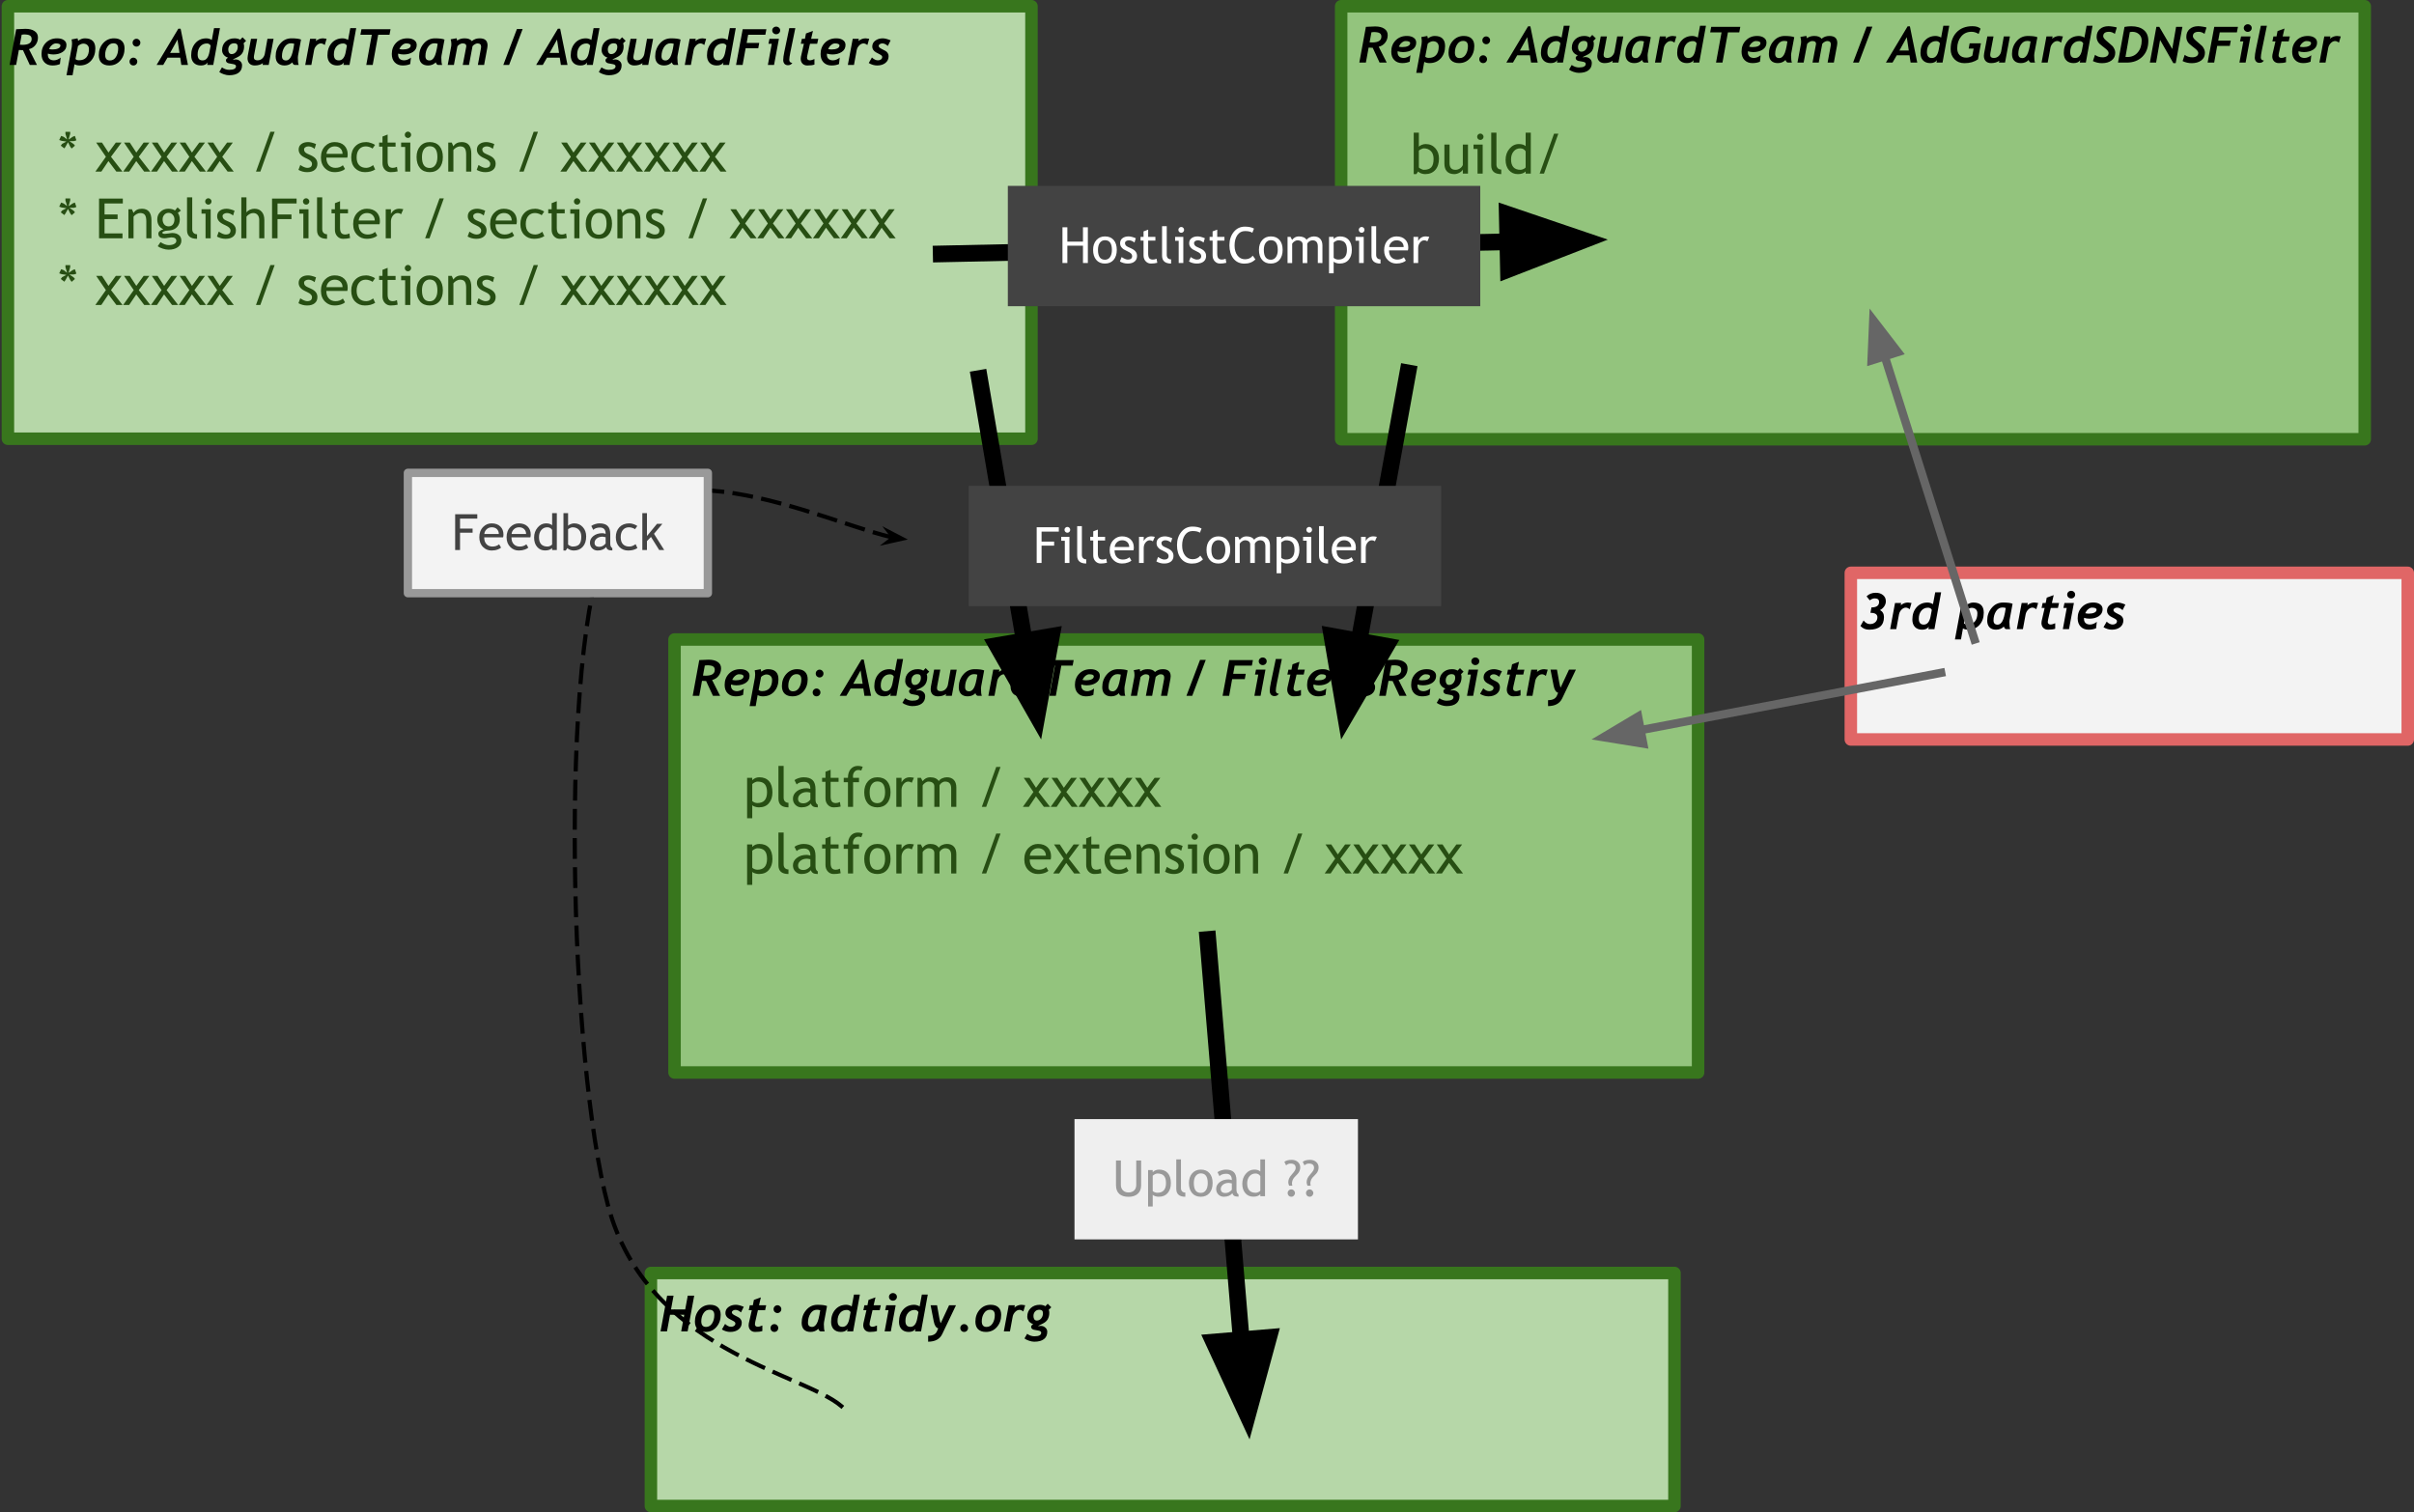 <svg fill="none" stroke-linecap="square" stroke-miterlimit="10" width="579.398" height="363" xmlns="http://www.w3.org/2000/svg"><rect width="100%" height="100%" fill="#333333" stroke="none"/><path fill="none" d="M1.898 1.5h960v720h-960z"/><path fill="#b6d7a8" d="M1.898 1.5h245.67v103.811H1.897z" fill-rule="evenodd"/><path stroke="#38761d" stroke-width="3" stroke-linejoin="round" stroke-linecap="butt" d="M1.898 1.5h245.67v103.811H1.897z"/><path fill="none" d="M0 2.071h249.89v11.181H0z"/><path fill="#000" d="m6.953 11.794 1.922 3.797H7.156l-1.64-3.547q-.407-.015-.985-.046l-.656 3.593H2.297l1.578-8.578q1.703-.094 2.234-.094 1.391 0 2.188.547.812.532.812 1.532 0 1.03-.593 1.796-.579.766-1.563 1zm-1.75-3.468-.437 2.406q.343.031.609.031 2.219 0 2.219-1.406 0-.594-.438-.844-.422-.25-1.406-.25-.078 0-.547.063zm6.295 4.547q-.016.14-.016.25 0 .656.391 1.015.39.344 1.078.344.375 0 .844-.188.484-.203.766-.468l-.172 1.547q-.75.343-1.813.343-1.172 0-1.89-.734-.72-.734-.72-2.016 0-1.625 1.032-2.687Q12.045 9.2 13.732 9.2q.985 0 1.594.422.625.406.625 1.187 0 1.063-.922 1.672-.906.594-2.25.594-.656 0-1.281-.203zm.281-1.11q.375.11.828.11.797 0 1.344-.235.547-.25.547-.719 0-.5-1.11-.5-.437 0-.906.391-.453.375-.703.953zm6.106 3.656-.469 2.641h-1.453l1.266-6.812q.062-.375.062-.75 0-.516-.11-1.032l1.438-.265q.078.218.14.593.813-.593 1.61-.593 2.516 0 2.516 2.437 0 1.781-1.031 2.938-1.032 1.14-2.72 1.14-.687 0-1.25-.297zm.234-1.25q.281.297.844.297 1.156 0 1.766-.687.625-.703.625-2 0-.594-.375-.953-.375-.36-1.016-.36-.281 0-.672.188-.39.187-.578.422zm5.59-.921q0-1.704 1.031-2.875Q25.787 9.2 27.365 9.2q1.219 0 1.875.625.656.625.656 1.797 0 1.734-1.03 2.921-1.016 1.172-2.641 1.172-1.188 0-1.86-.64-.656-.641-.656-1.828zm1.531-.079q0 1.344 1.14 1.344.923 0 1.454-.844.531-.843.531-2.015 0-1.266-1.156-1.266-.89 0-1.438.844-.53.828-.53 1.937zm5.854 1.61q0-.39.265-.656.266-.282.657-.282.39 0 .656.282.281.265.281.656 0 .39-.281.672-.266.265-.656.265-.391 0-.657-.265-.265-.282-.265-.672zm.734-4.531q0-.391.266-.657.281-.281.656-.281.39 0 .656.281.282.266.282.657 0 .39-.282.671-.265.266-.656.266-.375 0-.656-.266-.266-.28-.266-.671zm11.693 5.343-.265-1.75h-3.063l-1.015 1.75h-1.594l5.219-8.703h.547l1.765 8.703zM42.6 9.498 40.834 12.7h2.25zm8.584 6.093H49.73l.11-.593q-.485.718-1.61.718-1.093 0-1.718-.64-.625-.657-.625-1.782 0-1.796 1-2.937 1-1.156 2.672-1.156.312 0 .703.125.39.125.578.265l.531-2.843h1.422zm-1.532-5.156q-1.015 0-1.625.75-.593.734-.593 1.89 0 1.423 1.187 1.423 1.281 0 1.656-2.032l.282-1.5q-.282-.531-.907-.531zm8.807-.031q.125.297.125.703 0 .922-.39 1.594-.391.656-1.298 1.078-.906.406-1 .562.391-.078.625-.078.657 0 1.11.406.469.391.469 1.016 0 1.14-.797 1.75-.797.625-2.328.625-.563 0-1.25-.234-.672-.22-1.094-.547l.64-1.11q.844.594 1.735.594 1.64 0 1.64-.875 0-.187-.171-.312-.172-.125-.516-.188l-1.11-.203q-.624-.187-.624-.719 0-.312.515-.625-.64-.187-1.047-.687-.39-.5-.39-1.11 0-1.265.828-2.046.844-.797 2.156-.797.813 0 1.36.343l.562-.593.86.843zm-3.672 1.5q0 .469.203.781.219.297.594.297.64 0 1.062-.516.422-.515.422-1.25 0-.828-.859-.828-.656 0-1.047.438-.375.422-.375 1.078zm9.703 3.687h-1.469l.094-.453q-.781.578-1.969.578-.812 0-1.28-.468-.454-.47-.454-1.282 0-.265.063-.61l.765-4.046h1.485l-.75 3.984q-.047.25-.047.438 0 .75.86.75.702 0 1.171-.453.469-.453.594-1.094l.64-3.625h1.47zm7.045-2.25q-.047.219-.047.485 0 1.28.203 1.765h-.921q-.407 0-.61-.625-.75.75-1.86.75-1.03 0-1.593-.578-.547-.578-.547-1.61 0-1.78 1.078-3.046Q68.316 9.2 69.957 9.2q1.594 0 2.297.297zm-1.703-2.953q-.984 0-1.578.953-.578.938-.578 2.157 0 1.015 1 1.015.625 0 1.094-.781.484-.781.843-3.219-.406-.125-.781-.125zm8.113.422q-.515-.39-.922-.39-.562 0-1.046.5-.47.484-.594 1.124l-.656 3.547h-1.47L74.43 9.31h1.468l-.093.547q.78-.656 1.718-.656.235 0 .86.109zm5.94 4.781h-1.453l.109-.593q-.484.718-1.61.718-1.093 0-1.718-.64-.625-.657-.625-1.782 0-1.796 1-2.937 1-1.156 2.672-1.156.312 0 .703.125.39.125.578.265l.531-2.843h1.422zm-1.531-5.156q-1.016 0-1.625.75-.594.734-.594 1.89 0 1.423 1.187 1.423 1.282 0 1.657-2.032l.28-1.5q-.28-.531-.905-.531zm11.134-2.094H90.77l-1.313 7.25H87.91l1.328-7.25h-2.734l.25-1.328h6.984zm2.08 4.532q-.015.14-.015.25 0 .656.39 1.015.391.344 1.078.344.375 0 .844-.188.485-.203.766-.468l-.172 1.547q-.75.343-1.813.343-1.171 0-1.89-.734-.719-.734-.719-2.016 0-1.625 1.031-2.687Q96.115 9.2 97.803 9.2q.984 0 1.593.422.625.406.625 1.187 0 1.063-.921 1.672-.907.594-2.25.594-.657 0-1.282-.203zm.282-1.11q.375.11.828.11.797 0 1.343-.235.547-.25.547-.719 0-.5-1.109-.5-.438 0-.906.391-.453.375-.703.953zm10.12 1.578q-.046.219-.046.485 0 1.28.203 1.765h-.922q-.406 0-.61-.625-.75.75-1.859.75-1.031 0-1.593-.578-.547-.578-.547-1.61 0-1.78 1.078-3.046 1.078-1.281 2.719-1.281 1.593 0 2.296.297zm-1.702-2.953q-.985 0-1.579.953-.578.938-.578 2.157 0 1.015 1 1.015.625 0 1.094-.781.484-.781.844-3.219-.406-.125-.781-.125zm12.691 1.094-.766 4.11h-1.5l.735-3.97q.047-.187.047-.39 0-.813-.875-.813-.297 0-.657.22-.359.202-.53.452l-.845 4.5h-1.5l.844-4.422v-.14q0-.61-.922-.61-.281 0-.64.204-.36.203-.563.484l-.844 4.484h-1.484l.844-4.531q.03-.156.03-.5 0-.578-.17-1.125l1.437-.25q.078.297.125.563.718-.547 1.78-.547 1.235 0 1.75.672.75-.672 1.876-.672 1.89 0 1.89 1.703 0 .25-.062.578zm5.232 4.11h-1.39l3.265-8.626h1.375zm12.426 0-.265-1.75h-3.063l-1.016 1.75h-1.593l5.218-8.704h.547l1.766 8.703zm-.922-6.094L131.93 12.7h2.25zm8.584 6.093h-1.453l.11-.593q-.485.718-1.61.718-1.094 0-1.719-.64-.625-.657-.625-1.782 0-1.796 1-2.937 1-1.156 2.672-1.156.313 0 .703.125.391.125.579.265l.53-2.843h1.423zm-1.53-5.156q-1.017 0-1.626.75-.594.734-.594 1.89 0 1.423 1.188 1.423 1.281 0 1.656-2.032l.281-1.5q-.28-.531-.906-.531zm8.806-.031q.125.297.125.703 0 .922-.39 1.594-.392.656-1.298 1.078-.906.406-1 .562.39-.078.625-.078.656 0 1.11.406.468.391.468 1.016 0 1.14-.797 1.75-.796.625-2.328.625-.562 0-1.25-.234-.672-.22-1.093-.547l.64-1.11q.844.594 1.735.594 1.64 0 1.64-.875 0-.187-.172-.312t-.515-.188l-1.11-.203q-.625-.187-.625-.719 0-.312.516-.625-.64-.187-1.047-.687-.39-.5-.39-1.11 0-1.265.828-2.046.843-.797 2.156-.797.812 0 1.36.343l.562-.593.86.843zm-3.672 1.5q0 .469.203.781.219.297.594.297.64 0 1.062-.516.422-.515.422-1.25 0-.828-.86-.828-.656 0-1.046.438-.375.422-.375 1.078zm9.703 3.687h-1.469l.094-.453q-.781.578-1.969.578-.812 0-1.281-.468-.453-.47-.453-1.282 0-.265.062-.61l.766-4.046h1.484l-.75 3.984q-.047.25-.047.438 0 .75.86.75.703 0 1.172-.453.468-.453.593-1.094l.641-3.625h1.469zm7.045-2.25q-.047.219-.047.485 0 1.28.203 1.765h-.922q-.406 0-.61-.625-.75.75-1.859.75-1.03 0-1.593-.578-.547-.578-.547-1.61 0-1.78 1.078-3.046 1.078-1.281 2.719-1.281 1.593 0 2.297.297zm-1.703-2.953q-.985 0-1.578.953-.579.938-.579 2.157 0 1.015 1 1.015.625 0 1.094-.781.485-.781.844-3.219-.406-.125-.781-.125zm8.113.422q-.516-.39-.922-.39-.562 0-1.047.5-.468.484-.593 1.124l-.657 3.547h-1.468l1.171-6.281h1.47l-.095.547q.782-.656 1.72-.656.234 0 .859.109zm5.94 4.781h-1.454l.11-.593q-.485.718-1.61.718-1.093 0-1.718-.64-.625-.657-.625-1.782 0-1.796 1-2.937 1-1.156 2.671-1.156.313 0 .704.125.39.125.578.265l.531-2.843h1.422zm-1.532-5.156q-1.015 0-1.625.75-.594.734-.594 1.89 0 1.423 1.188 1.423 1.281 0 1.656-2.032l.281-1.5q-.28-.531-.906-.531zm10.244-2.094h-4.125l-.359 1.969h3.016l-.235 1.281h-3.031l-.719 4h-1.578l1.594-8.578h5.687zm1.65-1.047q0-.39.282-.64.281-.266.672-.266.39 0 .672.266.281.25.281.64 0 .391-.281.657-.282.265-.672.265-.39 0-.672-.265-.281-.266-.281-.657zm.438 8.297h-1.484l.937-5.093h-.797l.25-1.188h2.266zm4.389-.5q-.344.563-1.047.563-.531 0-.844-.344-.297-.36-.297-.906 0-.719.282-2.047l1.172-5.61h1.453l-1.203 5.844q-.25 1.235-.25 1.782 0 .328.203.53.218.188.53.188zm5.963-4.593h-1.719l-.64 2.78q-.079.329-.079.548 0 .656.735.656.328 0 1.047-.313v1.329q-.625.218-1.72.218-.718 0-1.155-.453-.422-.453-.422-1.156 0-.234.047-.469l.718-3.14h-.734l.25-1.188h.734l.25-1.281 1.672-.61-.437 1.891h1.719zm2.35 2.375q-.016.14-.016.25 0 .656.39 1.015.391.344 1.079.344.375 0 .843-.188.485-.203.766-.468l-.172 1.547q-.75.343-1.812.343-1.172 0-1.891-.734-.719-.734-.719-2.016 0-1.625 1.031-2.687Q199.03 9.2 200.717 9.2q.984 0 1.594.422.625.406.625 1.187 0 1.063-.922 1.672-.907.594-2.25.594-.657 0-1.282-.203zm.28-1.11q.376.11.829.11.797 0 1.344-.235.546-.25.546-.719 0-.5-1.109-.5-.437 0-.906.391-.453.375-.703.953zm9.419-.953q-.516-.39-.922-.39-.563 0-1.047.5-.469.484-.594 1.124l-.656 3.547h-1.469l1.172-6.281h1.469l-.094.547q.781-.656 1.719-.656.234 0 .86.109zm4.908.219q-.703-.61-1.297-.61-.36 0-.625.172-.266.157-.266.438 0 .344.625.672.641.328.985.515.343.188.547.516.218.328.218.75 0 1.031-.78 1.64-.767.594-1.97.594-1.03 0-2.015-.593l.765-1.329q.735.688 1.438.688.453 0 .734-.219.297-.219.297-.594 0-.328-.562-.609-.547-.281-.97-.516-.421-.25-.64-.593-.219-.344-.219-.75 0-.922.735-1.453.734-.547 1.781-.547.734 0 1.89.484z"/><path fill="none" d="M9.898 24.398h224V97.5h-224z"/><path fill="#274e13" d="m17.789 33.87-1.125.015 1.015.688.313.39-.797.688-.344-.453-.531-1.047-.594 1.062-.281.407-.86-.657.329-.437 1.03-.547-1.155-.172-.579-.203.47-.984.624.234.813.625-.407-1.328v-.516h1.141v.485l-.39 1.375 1.03-.688.485-.187.36 1.062zm10.143 7.328-1.906-2.532-1.703 2.532h-1.438l2.532-3.563-2.328-3.406h1.39l1.563 2.39 1.75-2.39h1.375l-2.532 3.406 2.766 3.563zm6.677 0-1.906-2.532L31 41.198h-1.438l2.532-3.563-2.328-3.406h1.39l1.563 2.39 1.75-2.39h1.375l-2.532 3.406 2.766 3.563zm6.677 0-1.906-2.532-1.703 2.532H36.24l2.53-3.563-2.327-3.406h1.39l1.563 2.39 1.75-2.39h1.375l-2.531 3.406 2.765 3.563zm6.677 0-1.906-2.532-1.703 2.532h-1.437l2.53-3.563-2.327-3.406h1.39l1.563 2.39 1.75-2.39h1.375l-2.531 3.406 2.765 3.563zm6.678 0-1.907-2.532-1.703 2.532h-1.437l2.531-3.563-2.328-3.406h1.39l1.563 2.39 1.75-2.39h1.375l-2.531 3.406 2.765 3.563zm7.848 0h-1.047l3.454-9.578h1.03zm9.146-.422.437-1.172q1.031.687 1.672.687 1.14 0 1.14-.968 0-.688-1.109-1.188-.843-.39-1.14-.594-.297-.203-.516-.453-.219-.25-.328-.547-.11-.296-.11-.625 0-.859.626-1.328.625-.484 1.64-.484.75 0 1.906.469l-.343 1.156q-.735-.594-1.485-.594-.437 0-.75.219-.297.203-.297.516 0 .671.766 1.015l.89.406q.813.375 1.173.86.375.469.375 1.172 0 .937-.657 1.468-.656.532-1.812.532-1.11 0-2.078-.547zm11.723-2.938h-5.031q0 1.219.672 1.875.593.578 1.53.578 1.063 0 1.766-.625l.516.891q-.281.297-.875.5-.734.266-1.656.266-1.313 0-2.235-.891-1.015-.984-1.015-2.64 0-1.72 1.047-2.766.937-.922 2.218-.922 1.5 0 2.344.828.813.813.813 2.14 0 .423-.094.766zm-3-2.703q-.828 0-1.39.531-.532.516-.61 1.266h3.86q0-.75-.47-1.25-.5-.547-1.39-.547zm9.66-.344-.61.875q-.187-.187-.671-.359-.485-.172-.938-.172-1.016 0-1.61.719-.593.703-.593 1.922 0 1.234.61 1.875.609.64 1.687.64.828 0 1.672-.656l.484 1.047q-.984.64-2.469.64-1.422 0-2.36-.952-.92-.954-.92-2.594 0-1.656.968-2.656.969-1.016 2.64-1.016.547 0 1.172.234.64.219.938.453zm1.786.407h-.812v-.97h.812v-1.452l1.235-.485v1.938h1.906v.969h-1.906v3.468q0 .875.297 1.25.296.375.953.375.468 0 .984-.25l.172 1.094q-.766.188-1.688.188-.828 0-1.39-.61-.563-.61-.563-1.547zm6.113-3.61q.312 0 .531.235.234.218.234.53 0 .313-.234.548-.219.219-.531.219-.313 0-.547-.22-.219-.234-.219-.546 0-.313.219-.531.219-.235.547-.235zm-.672 9.61v-5.922h-.969v-1.047h2.203v6.969zm2.738-3.5q0-1.61.86-2.594.874-1 2.296-1 1.5 0 2.328.953.829.953.829 2.64 0 1.688-.86 2.657-.844.969-2.297.969-1.484 0-2.328-.97-.828-.983-.828-2.655zm1.297 0q0 2.625 1.86 2.625.859 0 1.343-.703.5-.704.5-1.922 0-2.594-1.844-2.594-.843 0-1.36.687-.5.688-.5 1.907zm10.605 3.5V37.15q0-1.125-.344-1.563-.328-.453-1.125-.453-.421 0-.89.266-.453.25-.703.61v5.187h-1.235v-6.97h.844l.39.892q.626-1.016 2-1.016 2.298 0 2.298 2.781v4.313zm2.533-.422.437-1.172q1.031.687 1.672.687 1.14 0 1.14-.968 0-.688-1.109-1.188-.844-.39-1.14-.594-.297-.203-.516-.453-.219-.25-.328-.547-.11-.296-.11-.625 0-.859.625-1.328.625-.484 1.641-.484.75 0 1.906.469l-.343 1.156q-.735-.594-1.485-.594-.437 0-.75.219-.297.203-.297.516 0 .671.766 1.015l.89.406q.813.375 1.172.86.375.469.375 1.172 0 .937-.656 1.468-.656.532-1.812.532-1.11 0-2.078-.547zm11.27.422h-1.048l3.454-9.578h1.03zm13.848 0-1.906-2.532-1.704 2.532h-1.437l2.531-3.563-2.328-3.406h1.39l1.563 2.39 1.75-2.39h1.375l-2.531 3.406 2.766 3.563zm6.677 0-1.906-2.532-1.703 2.532h-1.438l2.531-3.563-2.328-3.406h1.39l1.563 2.39 1.75-2.39h1.375l-2.53 3.406 2.765 3.563zm6.677 0-1.906-2.532-1.703 2.532h-1.438l2.531-3.563-2.328-3.406h1.39l1.563 2.39 1.75-2.39h1.375l-2.53 3.406 2.765 3.563zm6.677 0-1.906-2.532-1.703 2.532h-1.438l2.531-3.563-2.328-3.406h1.391l1.562 2.39 1.75-2.39h1.375l-2.53 3.406 2.765 3.563zm6.677 0-1.906-2.532-1.703 2.532h-1.438l2.532-3.563-2.329-3.406h1.391l1.563 2.39 1.75-2.39h1.375l-2.532 3.406 2.766 3.563zm6.677 0-1.906-2.532-1.703 2.532h-1.438l2.532-3.563-2.329-3.406h1.391l1.563 2.39 1.75-2.39h1.375l-2.532 3.406 2.766 3.563zM17.789 49.87l-1.125.015 1.015.688.313.39-.797.688-.344-.453-.531-1.047-.594 1.062-.281.407-.86-.657.329-.437 1.03-.547-1.155-.172-.579-.203.47-.984.624.234.813.625-.407-1.328v-.516h1.141v.485l-.39 1.375 1.03-.688.485-.187.36 1.062zm7.3-1.032v2.64h3.14v1.11h-3.14v3.438H29.4v1.172h-5.625v-9.532h5.703v1.172zm10.03 8.36V53.15q0-1.125-.344-1.563-.329-.453-1.125-.453-.422 0-.891.266-.453.25-.703.61v5.187H30.82v-6.97h.844l.39.892q.626-1.016 2-1.016 2.298 0 2.298 2.781v4.313zm2.735 1.906.672-.984q1.078.718 1.984.718.844 0 1.328-.297.484-.28.484-.718 0-.844-1.218-.844-.219 0-.766.11-.531.109-.844.109-1.484 0-1.484-1.125 0-.344.344-.625.36-.282.86-.407-1.47-.687-1.47-2.39 0-1.094.766-1.813.766-.734 1.875-.734 1.031 0 1.61.422l.624-.75.813.765-.75.563q.469.61.469 1.61 0 1.062-.657 1.78-.656.704-1.718.813l-1.016.094q-.188.031-.5.156-.297.11-.297.313 0 .265.64.265.282 0 .86-.094.594-.109.89-.109 1.016 0 1.594.5.579.484.579 1.344 0 .969-.86 1.562-.86.594-2.187.594-.672 0-1.422-.25-.75-.234-1.203-.578zm2.625-8.016q-.64 0-1.047.469-.406.453-.406 1.094 0 .734.39 1.219.39.468 1.063.468.656 0 1.015-.453.375-.469.375-1.234 0-.64-.406-1.094-.39-.469-.984-.469zm4.409 4.14V47.37h1.25v7.64q0 .563.312.89.328.329.844.329v1.094q-2.406 0-2.406-2.094zm5.118-7.64q.312 0 .531.235.234.218.234.53 0 .313-.234.548-.219.219-.531.219-.313 0-.547-.22-.219-.234-.219-.546 0-.313.219-.531.219-.235.547-.235zm-.672 9.61v-5.922h-.969v-1.047h2.203v6.969zm2.738-.422.438-1.172q1.03.687 1.671.687 1.141 0 1.141-.968 0-.688-1.11-1.188-.843-.39-1.14-.594-.297-.203-.516-.453-.218-.25-.328-.547-.11-.296-.11-.625 0-.859.626-1.328.625-.484 1.64-.484.75 0 1.907.469l-.344 1.156q-.734-.594-1.484-.594-.438 0-.75.219-.297.203-.297.516 0 .671.765 1.015l.891.406q.813.375 1.172.86.375.469.375 1.172 0 .937-.656 1.468-.657.532-1.813.532-1.11 0-2.078-.547zm10.145.422v-4.375q0-.782-.39-1.235-.376-.453-1.079-.453-.437 0-.89.266-.453.265-.703.61v5.187H57.92V47.37h1.235v3.625q.25-.391.796-.641.563-.25 1.141-.25 1.11 0 1.734.734.625.719.625 1.985v4.375zm4.392-8.36v2.64h3.344v1.11h-3.344v4.61h-1.313v-9.532h5.89v1.172zm6.87-1.25q.313 0 .532.235.234.218.234.53 0 .313-.234.548-.219.219-.531.219-.313 0-.547-.22-.219-.234-.219-.546 0-.313.219-.531.219-.235.547-.235zm-.671 9.61v-5.922h-.969v-1.047h2.203v6.969zm3.285-1.97V47.37h1.25v7.64q0 .563.312.89.328.329.844.329v1.094q-2.406 0-2.406-2.094zm4.29-4.03h-.813v-.97h.813v-1.452l1.234-.485v1.938h1.907v.969h-1.907v3.468q0 .875.297 1.25t.953.375q.47 0 .985-.25l.172 1.094q-.766.188-1.688.188-.828 0-1.39-.61-.563-.61-.563-1.547zm10.706 2.64h-5.031q0 1.219.672 1.875.594.578 1.531.578 1.063 0 1.766-.625l.515.891q-.28.297-.875.5-.734.266-1.656.266-1.312 0-2.234-.891-1.016-.984-1.016-2.64 0-1.72 1.047-2.766.937-.922 2.219-.922 1.5 0 2.343.828.813.813.813 2.14 0 .423-.094.766zm-3-2.703q-.828 0-1.39.531-.532.516-.61 1.266h3.86q0-.75-.47-1.25-.5-.547-1.39-.547zm8.191.281q-.406-.28-.812-.28-.656 0-1.156.609-.485.609-.485 1.453v4h-1.25v-6.97h1.25v1.11q.672-1.234 2-1.234.344 0 .969.11zm6.805 5.782h-1.046l3.453-9.578h1.03zm9.146-.422.437-1.172q1.032.687 1.672.687 1.14 0 1.14-.968 0-.688-1.108-1.188-.844-.39-1.141-.594-.297-.203-.516-.453-.218-.25-.328-.547-.11-.296-.11-.625 0-.859.626-1.328.625-.484 1.64-.484.75 0 1.907.469l-.344 1.156q-.734-.594-1.484-.594-.438 0-.75.219-.297.203-.297.516 0 .671.765 1.015l.89.406q.813.375 1.173.86.375.469.375 1.172 0 .937-.656 1.468-.657.532-1.813.532-1.11 0-2.078-.547zm11.723-2.938h-5.031q0 1.219.672 1.875.593.578 1.53.578 1.063 0 1.767-.625l.515.891q-.281.297-.875.5-.734.266-1.656.266-1.313 0-2.234-.891-1.016-.984-1.016-2.64 0-1.72 1.047-2.766.937-.922 2.219-.922 1.5 0 2.343.828.813.813.813 2.14 0 .423-.094.766zm-3-2.703q-.828 0-1.39.531-.532.516-.61 1.266h3.86q0-.75-.47-1.25-.5-.547-1.39-.547zm9.66-.344-.61.875q-.187-.187-.671-.359-.485-.172-.938-.172-1.015 0-1.61.719-.593.703-.593 1.922 0 1.234.61 1.875.609.64 1.687.64.828 0 1.672-.656l.484 1.047q-.984.64-2.469.64-1.421 0-2.359-.952-.922-.954-.922-2.594 0-1.656.969-2.656.969-1.016 2.64-1.016.547 0 1.172.234.641.219.938.453zm1.786.407h-.812v-.97h.812v-1.452l1.235-.485v1.938h1.906v.969h-1.906v3.468q0 .875.297 1.25t.953.375q.469 0 .984-.25l.172 1.094q-.766.188-1.687.188-.829 0-1.391-.61-.563-.61-.563-1.547zm6.113-3.61q.312 0 .531.235.235.218.235.53 0 .313-.235.548-.219.219-.531.219-.313 0-.547-.22-.219-.234-.219-.546 0-.313.22-.531.218-.235.546-.235zm-.672 9.61v-5.922h-.969v-1.047h2.203v6.969zm2.738-3.5q0-1.61.86-2.594.875-1 2.296-1 1.5 0 2.329.953.828.953.828 2.64 0 1.688-.86 2.657-.843.969-2.297.969-1.484 0-2.328-.97-.828-.983-.828-2.655zm1.297 0q0 2.625 1.86 2.625.859 0 1.343-.703.5-.704.5-1.922 0-2.594-1.844-2.594-.843 0-1.359.687-.5.688-.5 1.907zm10.605 3.5V53.15q0-1.125-.343-1.563-.329-.453-1.125-.453-.422 0-.891.266-.453.25-.703.61v5.187h-1.235v-6.97h.844l.39.892q.626-1.016 2-1.016 2.298 0 2.298 2.781v4.313zm2.533-.422.437-1.172q1.031.687 1.672.687 1.14 0 1.14-.968 0-.688-1.109-1.188-.843-.39-1.14-.594-.297-.203-.516-.453-.219-.25-.328-.547-.11-.296-.11-.625 0-.859.626-1.328.625-.484 1.64-.484.75 0 1.906.469l-.343 1.156q-.735-.594-1.485-.594-.437 0-.75.219-.297.203-.297.516 0 .671.766 1.015l.89.406q.813.375 1.173.86.375.469.375 1.172 0 .937-.657 1.468-.656.532-1.812.532-1.11 0-2.078-.547zm11.27.422h-1.047l3.453-9.578h1.03zm13.848 0-1.906-2.532-1.703 2.532h-1.438l2.531-3.563-2.328-3.406h1.39l1.563 2.39 1.75-2.39h1.375l-2.53 3.406 2.765 3.563zm6.677 0-1.906-2.532-1.703 2.532h-1.438l2.531-3.563-2.328-3.406h1.391l1.562 2.39 1.75-2.39h1.375l-2.53 3.406 2.765 3.563zm6.677 0-1.906-2.532-1.703 2.532h-1.438l2.532-3.563-2.329-3.406h1.391l1.563 2.39 1.75-2.39h1.375l-2.532 3.406 2.766 3.563zm6.677 0-1.906-2.532-1.703 2.532h-1.438l2.532-3.563-2.329-3.406h1.391l1.563 2.39 1.75-2.39h1.375l-2.532 3.406 2.766 3.563zm6.677 0-1.906-2.532-1.703 2.532h-1.438l2.532-3.563-2.328-3.406h1.39l1.563 2.39 1.75-2.39h1.375l-2.532 3.406 2.766 3.563zm6.677 0-1.906-2.532-1.703 2.532h-1.437l2.53-3.563-2.327-3.406h1.39l1.563 2.39 1.75-2.39h1.375l-2.531 3.406 2.765 3.563zM17.789 65.87l-1.125.015 1.015.688.313.39-.797.688-.344-.453-.531-1.047-.594 1.062-.281.407-.86-.657.329-.437 1.03-.547-1.155-.172-.579-.203.47-.984.624.234.813.625-.407-1.328v-.516h1.141v.485l-.39 1.375 1.03-.688.485-.187.36 1.062zm10.143 7.328-1.906-2.532-1.703 2.532h-1.438l2.532-3.563-2.328-3.406h1.39l1.563 2.39 1.75-2.39h1.375l-2.532 3.406 2.766 3.563zm6.677 0-1.906-2.532L31 73.198h-1.438l2.532-3.563-2.328-3.406h1.39l1.563 2.39 1.75-2.39h1.375l-2.532 3.406 2.766 3.563zm6.677 0-1.906-2.532-1.703 2.532H36.24l2.53-3.563-2.327-3.406h1.39l1.563 2.39 1.75-2.39h1.375l-2.531 3.406 2.765 3.563zm6.677 0-1.906-2.532-1.703 2.532h-1.437l2.53-3.563-2.327-3.406h1.39l1.563 2.39 1.75-2.39h1.375l-2.531 3.406 2.765 3.563zm6.678 0-1.907-2.532-1.703 2.532h-1.437l2.531-3.563-2.328-3.406h1.39l1.563 2.39 1.75-2.39h1.375l-2.531 3.406 2.765 3.563zm7.848 0h-1.047l3.454-9.578h1.03zm9.146-.422.437-1.172q1.031.687 1.672.687 1.14 0 1.14-.968 0-.688-1.109-1.188-.843-.39-1.14-.594-.297-.203-.516-.453-.219-.25-.328-.547-.11-.296-.11-.625 0-.859.626-1.328.625-.484 1.64-.484.75 0 1.906.469l-.343 1.156q-.735-.594-1.485-.594-.437 0-.75.219-.297.203-.297.516 0 .671.766 1.015l.89.406q.813.375 1.173.86.375.469.375 1.172 0 .937-.657 1.468-.656.532-1.812.532-1.11 0-2.078-.547zm11.723-2.938h-5.031q0 1.219.672 1.875.593.578 1.53.578 1.063 0 1.766-.625l.516.891q-.281.297-.875.5-.734.266-1.656.266-1.313 0-2.235-.891-1.015-.984-1.015-2.64 0-1.72 1.047-2.766.937-.922 2.218-.922 1.5 0 2.344.828.813.813.813 2.14 0 .423-.094.766zm-3-2.703q-.828 0-1.39.531-.532.516-.61 1.266h3.86q0-.75-.47-1.25-.5-.547-1.39-.547zm9.66-.344-.61.875q-.187-.187-.671-.359-.485-.172-.938-.172-1.016 0-1.61.719-.593.703-.593 1.922 0 1.234.61 1.875.609.64 1.687.64.828 0 1.672-.656l.484 1.047q-.984.64-2.469.64-1.422 0-2.36-.952-.92-.954-.92-2.594 0-1.656.968-2.656.969-1.016 2.64-1.016.547 0 1.172.234.64.219.938.453zm1.786.407h-.812v-.97h.812v-1.452l1.235-.485v1.938h1.906v.969h-1.906v3.468q0 .875.297 1.25.296.375.953.375.468 0 .984-.25l.172 1.094q-.766.188-1.688.188-.828 0-1.39-.61-.563-.61-.563-1.547zm6.113-3.61q.312 0 .531.235.234.218.234.53 0 .313-.234.548-.219.219-.531.219-.313 0-.547-.22-.219-.234-.219-.546 0-.313.219-.531.219-.235.547-.235zm-.672 9.61v-5.922h-.969v-1.047h2.203v6.969zm2.738-3.5q0-1.61.86-2.594.874-1 2.296-1 1.5 0 2.328.953.829.953.829 2.64 0 1.688-.86 2.657-.844.969-2.297.969-1.484 0-2.328-.97-.828-.983-.828-2.655zm1.297 0q0 2.625 1.86 2.625.859 0 1.343-.703.5-.704.5-1.922 0-2.594-1.844-2.594-.843 0-1.36.687-.5.688-.5 1.907zm10.605 3.5V69.15q0-1.125-.344-1.563-.328-.453-1.125-.453-.421 0-.89.266-.453.25-.703.61v5.187h-1.235v-6.97h.844l.39.892q.626-1.016 2-1.016 2.298 0 2.298 2.781v4.313zm2.533-.422.437-1.172q1.031.687 1.672.687 1.14 0 1.14-.968 0-.688-1.109-1.188-.844-.39-1.14-.594-.297-.203-.516-.453-.219-.25-.328-.547-.11-.296-.11-.625 0-.859.625-1.328.625-.484 1.641-.484.75 0 1.906.469l-.343 1.156q-.735-.594-1.485-.594-.437 0-.75.219-.297.203-.297.516 0 .671.766 1.015l.89.406q.813.375 1.172.86.375.469.375 1.172 0 .937-.656 1.468-.656.532-1.812.532-1.11 0-2.078-.547zm11.27.422h-1.048l3.454-9.578h1.03zm13.848 0-1.906-2.532-1.704 2.532h-1.437l2.531-3.563-2.328-3.406h1.39l1.563 2.39 1.75-2.39h1.375l-2.531 3.406 2.766 3.563zm6.677 0-1.906-2.532-1.703 2.532h-1.438l2.531-3.563-2.328-3.406h1.39l1.563 2.39 1.75-2.39h1.375l-2.53 3.406 2.765 3.563zm6.677 0-1.906-2.532-1.703 2.532h-1.438l2.531-3.563-2.328-3.406h1.39l1.563 2.39 1.75-2.39h1.375l-2.53 3.406 2.765 3.563zm6.677 0-1.906-2.532-1.703 2.532h-1.438l2.531-3.563-2.328-3.406h1.391l1.562 2.39 1.75-2.39h1.375l-2.53 3.406 2.765 3.563zm6.677 0-1.906-2.532-1.703 2.532h-1.438l2.532-3.563-2.329-3.406h1.391l1.563 2.39 1.75-2.39h1.375l-2.532 3.406 2.766 3.563zm6.677 0-1.906-2.532-1.703 2.532h-1.438l2.532-3.563-2.329-3.406h1.391l1.563 2.39 1.75-2.39h1.375l-2.532 3.406 2.766 3.563z"/><path fill="#93c47d" d="M321.898 1.5h245.67v103.937h-245.67z" fill-rule="evenodd"/><path stroke="#38761d" stroke-width="3" stroke-linejoin="round" stroke-linecap="butt" d="M321.898 1.5h245.67v103.937h-245.67z"/><path fill="none" d="M323.961 1.5h243.213v11.181H323.96z"/><path fill="#000" d="m330.914 11.223 1.922 3.797h-1.719l-1.64-3.547q-.407-.016-.985-.047l-.656 3.594h-1.578l1.578-8.578q1.703-.094 2.234-.094 1.391 0 2.188.547.812.531.812 1.531 0 1.031-.593 1.797-.579.766-1.563 1zm-1.75-3.469-.437 2.407q.343.03.609.03 2.219 0 2.219-1.405 0-.594-.438-.844-.422-.25-1.406-.25-.078 0-.547.062zm6.295 4.547q-.016.14-.016.25 0 .656.391 1.016.39.344 1.078.344.375 0 .844-.188.484-.203.766-.469l-.172 1.547q-.75.344-1.813.344-1.172 0-1.89-.734-.72-.735-.72-2.016 0-1.625 1.032-2.688 1.047-1.078 2.734-1.078.985 0 1.594.422.625.406.625 1.188 0 1.062-.922 1.672-.906.593-2.25.593-.656 0-1.28-.203zm.281-1.11q.375.11.828.11.797 0 1.344-.234.547-.25.547-.719 0-.5-1.11-.5-.437 0-.906.39-.453.376-.703.954zm6.106 3.657-.469 2.64h-1.453l1.266-6.812q.062-.375.062-.75 0-.515-.11-1.031l1.438-.266q.078.22.14.594.813-.594 1.61-.594 2.516 0 2.516 2.438 0 1.781-1.031 2.937-1.032 1.141-2.72 1.141-.687 0-1.25-.297zm.234-1.25q.281.297.844.297 1.156 0 1.766-.688.625-.703.625-2 0-.593-.375-.953-.375-.359-1.016-.359-.281 0-.672.187-.39.188-.578.422zm5.59-.922q0-1.703 1.031-2.875 1.047-1.172 2.625-1.172 1.219 0 1.875.625.656.625.656 1.797 0 1.735-1.03 2.922-1.016 1.172-2.641 1.172-1.188 0-1.86-.64-.656-.641-.656-1.829zm1.531-.078q0 1.344 1.14 1.344.923 0 1.454-.844.531-.844.531-2.016 0-1.265-1.156-1.265-.89 0-1.438.844-.53.828-.53 1.937zm5.854 1.61q0-.391.265-.657.266-.281.657-.281.39 0 .656.281.281.266.281.656 0 .391-.281.672-.266.266-.656.266-.391 0-.657-.266-.265-.28-.265-.672zm.734-4.532q0-.39.266-.656.281-.281.656-.281.39 0 .656.281.281.266.281.656t-.28.672q-.266.266-.657.266-.375 0-.656-.266-.266-.281-.266-.672zm11.693 5.344-.265-1.75h-3.063l-1.015 1.75h-1.594l5.219-8.703h.547l1.765 8.703zm-.921-6.094-1.766 3.203h2.25zm8.584 6.094h-1.454l.11-.594q-.485.719-1.61.719-1.093 0-1.718-.64-.625-.657-.625-1.782 0-1.797 1-2.937 1-1.157 2.672-1.157.312 0 .703.125.39.125.578.266l.531-2.844h1.422zm-1.532-5.156q-1.015 0-1.625.75-.593.734-.593 1.89 0 1.422 1.187 1.422 1.281 0 1.656-2.031l.282-1.5q-.282-.531-.907-.531zm8.807-.032q.125.297.125.704 0 .922-.39 1.593-.391.657-1.298 1.079-.906.406-1 .562.391-.078.625-.078.657 0 1.11.406.469.39.469 1.016 0 1.14-.797 1.75-.797.625-2.328.625-.563 0-1.25-.235-.672-.218-1.094-.547l.64-1.109q.844.594 1.735.594 1.64 0 1.64-.875 0-.188-.171-.313-.172-.125-.516-.187l-1.11-.203q-.624-.188-.624-.719 0-.313.515-.625-.64-.188-1.047-.688-.39-.5-.39-1.109 0-1.266.828-2.047.844-.797 2.156-.797.813 0 1.36.344l.562-.594.86.844zm-3.672 1.5q0 .47.203.782.219.297.594.297.64 0 1.062-.516.422-.516.422-1.25 0-.828-.859-.828-.656 0-1.047.437-.375.422-.375 1.079zm9.703 3.688h-1.469l.094-.453q-.781.578-1.969.578-.812 0-1.28-.469-.454-.469-.454-1.281 0-.266.063-.61l.765-4.046h1.485l-.75 3.984q-.047.25-.047.438 0 .75.86.75.702 0 1.171-.453.469-.454.594-1.094l.64-3.625h1.47zm7.045-2.25q-.047.219-.047.484 0 1.282.203 1.766h-.921q-.407 0-.61-.625-.75.75-1.86.75-1.03 0-1.593-.578-.547-.578-.547-1.61 0-1.78 1.078-3.046 1.078-1.282 2.719-1.282 1.594 0 2.297.297zm-1.703-2.953q-.984 0-1.578.953-.578.937-.578 2.156 0 1.016 1 1.016.625 0 1.094-.781.484-.782.843-3.22-.406-.124-.781-.124zm8.113.422q-.515-.39-.922-.39-.562 0-1.046.5-.47.483-.594 1.124l-.656 3.547h-1.47l1.173-6.281h1.468l-.093.547q.781-.657 1.718-.657.235 0 .86.11zm5.94 4.781h-1.453l.109-.594q-.484.719-1.61.719-1.093 0-1.718-.64-.625-.657-.625-1.782 0-1.797 1-2.937 1-1.157 2.672-1.157.312 0 .703.125.39.125.578.266l.531-2.844h1.422zm-1.531-5.156q-1.016 0-1.625.75-.594.734-.594 1.89 0 1.422 1.187 1.422 1.282 0 1.657-2.031l.28-1.5q-.28-.531-.905-.531zm11.134-2.094h-2.718l-1.313 7.25h-1.547l1.328-7.25h-2.734l.25-1.328h6.984zm2.08 4.531q-.015.14-.015.25 0 .656.39 1.016.391.344 1.078.344.375 0 .844-.188.485-.203.766-.469l-.172 1.547q-.75.344-1.813.344-1.171 0-1.89-.734-.719-.735-.719-2.016 0-1.625 1.031-2.688 1.047-1.078 2.735-1.078.984 0 1.593.422.625.406.625 1.188 0 1.062-.921 1.672-.907.593-2.25.593-.657 0-1.282-.203zm.282-1.11q.375.11.828.11.797 0 1.343-.234.547-.25.547-.719 0-.5-1.109-.5-.438 0-.906.39-.453.376-.703.954zm10.12 1.579q-.046.219-.046.484 0 1.282.203 1.766h-.922q-.406 0-.61-.625-.75.75-1.859.75-1.031 0-1.593-.578-.547-.578-.547-1.61 0-1.78 1.078-3.046 1.078-1.282 2.719-1.282 1.593 0 2.296.297zm-1.702-2.953q-.985 0-1.579.953-.578.937-.578 2.156 0 1.016 1 1.016.625 0 1.094-.781.484-.782.844-3.22-.406-.124-.781-.124zm12.691 1.094-.766 4.109h-1.5l.735-3.969q.047-.187.047-.39 0-.813-.875-.813-.297 0-.657.219-.359.203-.53.453l-.845 4.5h-1.5l.844-4.422v-.14q0-.61-.922-.61-.281 0-.64.203-.36.203-.563.485l-.844 4.484h-1.484l.844-4.531q.03-.157.03-.5 0-.578-.17-1.125l1.437-.25q.078.297.125.562.718-.547 1.78-.547 1.235 0 1.75.672.75-.672 1.876-.672 1.89 0 1.89 1.703 0 .25-.062.579zm5.232 4.109h-1.39l3.265-8.625h1.375zm12.426 0-.265-1.75h-3.063l-1.016 1.75h-1.593l5.218-8.703h.547l1.766 8.703zm-.922-6.094-1.765 3.203h2.25zm8.584 6.094h-1.453l.11-.594q-.485.719-1.61.719-1.094 0-1.719-.64-.625-.657-.625-1.782 0-1.797 1-2.937 1-1.157 2.672-1.157.313 0 .703.125.391.125.579.266l.53-2.844h1.423zm-1.531-5.156q-1.016 0-1.625.75-.594.734-.594 1.89 0 1.422 1.188 1.422 1.281 0 1.656-2.031l.281-1.5q-.281-.531-.906-.531zm10.041 4.375q-1.328.922-3.25.922-1.469 0-2.39-.938-.922-.953-.922-2.406 0-2.547 1.39-4.031 1.406-1.5 3.828-1.5 1.313 0 1.953.593l-.453 1.266q-.86-.516-1.718-.516-1.547 0-2.485 1.141-.937 1.125-.937 2.828 0 1.047.578 1.64.578.595 1.594.595.828 0 1.453-.47l.312-1.702h-1.187l.234-1.266h2.703zm6.49.781h-1.468l.093-.453q-.781.578-1.969.578-.812 0-1.28-.469-.454-.469-.454-1.281 0-.266.063-.61l.765-4.046h1.485l-.75 3.984q-.047.25-.047.438 0 .75.86.75.702 0 1.171-.453.469-.454.594-1.094l.64-3.625h1.47zm7.045-2.25q-.047.219-.047.484 0 1.282.203 1.766h-.921q-.407 0-.61-.625-.75.75-1.86.75-1.03 0-1.593-.578-.547-.578-.547-1.61 0-1.78 1.078-3.046 1.078-1.282 2.72-1.282 1.593 0 2.296.297zm-1.703-2.953q-.984 0-1.578.953-.578.937-.578 2.156 0 1.016 1 1.016.625 0 1.094-.781.484-.782.843-3.22-.406-.124-.78-.124zm8.113.422q-.515-.39-.922-.39-.562 0-1.046.5-.47.483-.594 1.124l-.656 3.547h-1.47l1.173-6.281h1.468l-.093.547q.781-.657 1.719-.657.234 0 .859.11zm5.94 4.781h-1.453l.11-.594q-.485.719-1.61.719-1.094 0-1.72-.64-.624-.657-.624-1.782 0-1.797 1-2.937 1-1.157 2.672-1.157.312 0 .703.125.39.125.578.266l.531-2.844h1.422zm-1.531-5.156q-1.016 0-1.625.75-.594.734-.594 1.89 0 1.422 1.187 1.422 1.282 0 1.657-2.031l.28-1.5q-.28-.531-.905-.531zm8.494-1.735q-.688-.5-1.39-.5-1.407 0-1.407 1.063 0 .453.75 1.078l.875.75q.422.36.578.516.156.156.328.453.172.281.266.578.093.297.093.594 0 1.187-.89 1.843-.875.657-2.281.657-1.157 0-2.188-.5l.5-1.5q.781.593 1.813.593.625 0 1.03-.265.423-.266.423-.766 0-.484-.75-1.062l-.922-.735q-.422-.343-.578-.484-.141-.156-.313-.422-.156-.281-.234-.563-.078-.296-.078-.609 0-1.172.78-1.86.782-.702 2.063-.702.422 0 1.079.109.656.094.921.203zm2.83 6.891h-2.078l1.562-8.563q.86-.156 1.61-.156 1.968 0 3.03.906 1.079.891 1.079 2.579 0 2.39-1.422 3.812-1.422 1.422-3.781 1.422zm.765-7.328-1.046 5.969q.25.015.468.015 1.563 0 2.485-1.11.937-1.108.937-2.843 0-.937-.64-1.515-.641-.579-1.641-.579-.281 0-.563.063zm11.01 7.453h-.578l-3.172-5.563-.953 5.438H516l1.563-8.578h.703l3.109 5.312.922-5.312h1.516zm6.922-7.016q-.687-.5-1.39-.5-1.407 0-1.407 1.063 0 .453.75 1.078l.875.75q.422.36.578.516.157.156.328.453.172.281.266.578.094.297.094.594 0 1.187-.89 1.843-.876.657-2.282.657-1.156 0-2.188-.5l.5-1.5q.782.593 1.813.593.625 0 1.031-.265.422-.266.422-.766 0-.484-.75-1.062l-.922-.735q-.422-.344-.578-.484-.14-.156-.313-.422-.156-.281-.234-.563-.078-.296-.078-.609 0-1.172.781-1.86.782-.702 2.063-.702.422 0 1.078.109.656.094.922.203zm7.768-.359h-4.125l-.36 1.969h3.016l-.235 1.281h-3.03l-.72 4h-1.578l1.594-8.578h5.688zm1.65-1.047q0-.39.281-.64.282-.266.672-.266.39 0 .672.265.281.25.281.641 0 .39-.281.656t-.672.266q-.39 0-.672-.266-.281-.265-.281-.656zm.438 8.297h-1.485l.938-5.094h-.797l.25-1.187h2.265zm4.388-.5q-.344.563-1.047.563-.531 0-.843-.344-.297-.36-.297-.907 0-.718.28-2.046l1.173-5.61h1.453l-1.203 5.844q-.25 1.234-.25 1.781 0 .328.203.531.219.188.531.188zm5.963-4.594h-1.719l-.64 2.781q-.078.329-.078.547 0 .657.734.657.328 0 1.047-.313v1.328q-.625.219-1.719.219-.719 0-1.156-.453-.422-.453-.422-1.156 0-.235.047-.47l.719-3.14h-.735l.25-1.187h.735l.25-1.282 1.671-.609-.437 1.89h1.719zm2.35 2.375q-.016.14-.016.25 0 .657.39 1.016.391.344 1.079.344.375 0 .844-.188.484-.203.765-.469l-.172 1.547q-.75.344-1.812.344-1.172 0-1.89-.734-.72-.735-.72-2.016 0-1.625 1.032-2.688 1.047-1.078 2.734-1.078.984 0 1.594.422.625.406.625 1.188 0 1.062-.922 1.672-.906.593-2.25.593-.656 0-1.281-.203zm.28-1.11q.376.11.829.11.797 0 1.344-.234.547-.25.547-.719 0-.5-1.11-.5-.437 0-.906.39-.453.376-.703.954zm9.419-.952q-.516-.39-.922-.39-.562 0-1.047.5-.469.484-.594 1.124l-.656 3.547h-1.469l1.172-6.281h1.469l-.094.547q.782-.657 1.72-.657.233 0 .858.11z"/><path fill="none" d="m225.898 60.949 160-3.433"/><path stroke="#000" stroke-width="4" stroke-linejoin="round" stroke-linecap="butt" d="m225.898 60.949 136.006-2.918"/><path fill="#000" stroke="#000" stroke-width="4" stroke-linecap="butt" d="m362.045 64.636 18.007-6.995-18.29-6.216z" fill-rule="evenodd"/><path fill="#434343" d="M241.898 44.618h113.386V73.5H241.898z" fill-rule="evenodd"/><path fill="#fff" d="M259.93 63.138v-4.156h-3.75v4.156h-1.172V54.56h1.172v3.437h3.75V54.56h1.172v8.578zm2.43-3.156q0-1.453.78-2.344.798-.89 2.063-.89 1.36 0 2.094.859.75.86.75 2.375 0 1.515-.766 2.406-.765.875-2.078.875-1.344 0-2.094-.89-.75-.891-.75-2.391zm1.171 0q0 2.36 1.672 2.36.781 0 1.219-.626.453-.64.453-1.734 0-2.328-1.672-2.328-.75 0-1.219.625-.453.61-.453 1.703zm5.268 2.781.406-1.062q.922.609 1.5.609 1.031 0 1.031-.86 0-.624-1-1.062-.765-.36-1.03-.531-.266-.188-.47-.422-.203-.234-.296-.484-.094-.266-.094-.563 0-.781.562-1.203.563-.438 1.47-.438.687 0 1.733.438l-.312 1.031q-.672-.531-1.344-.531-.39 0-.672.187-.265.188-.265.47 0 .609.687.921l.797.36q.734.328 1.063.765.343.422.343 1.063 0 .843-.593 1.328-.594.484-1.641.484-1 0-1.875-.5zm5.67-5.016h-.719v-.89h.719v-1.313l1.11-.422v1.735h1.734v.89h-1.735v3.11q0 .797.266 1.125.281.328.86.328.437 0 .89-.203l.172.969q-.703.187-1.532.187-.734 0-1.25-.547-.515-.562-.515-1.406zm4.445 3.61v-7.063h1.125v6.875q0 .516.281.813.297.281.766.281v1q-2.172 0-2.172-1.906zm4.602-6.875q.297 0 .484.203.203.203.203.484 0 .297-.203.5-.187.203-.484.203-.282 0-.485-.203t-.203-.5q0-.28.203-.484.203-.203.485-.203zm-.61 8.656v-5.344h-.86v-.937h1.97v6.281zm2.47-.375.405-1.062q.922.609 1.5.609 1.032 0 1.032-.86 0-.624-1-1.062-.766-.36-1.032-.531-.265-.188-.468-.422-.204-.234-.297-.484-.094-.266-.094-.563 0-.781.562-1.203.563-.438 1.47-.438.687 0 1.734.438l-.313 1.031q-.672-.531-1.344-.531-.39 0-.672.187-.265.188-.265.47 0 .609.687.921l.797.36q.735.328 1.063.765.343.422.343 1.063 0 .843-.593 1.328-.594.484-1.64.484-1 0-1.876-.5zm5.669-5.016h-.719v-.89h.719v-1.313l1.11-.422v1.735h1.734v.89h-1.735v3.11q0 .797.266 1.125.281.328.86.328.437 0 .89-.203l.172.969q-.703.187-1.531.187-.735 0-1.25-.547-.516-.562-.516-1.406zm9.93-2.875-.391 1q-.562-.406-1.766-.406-1.14 0-1.828.969-.672.969-.672 2.5 0 1.469.688 2.39.703.907 1.812.907 1.22 0 1.86-.86l.64.891q-1.015 1.016-2.625 1.016-1.671 0-2.64-1.203-.969-1.22-.969-3.204 0-1.921 1.031-3.187 1.032-1.281 2.672-1.281 1.39 0 2.188.468zm1.193 5.11q0-1.453.781-2.344.797-.89 2.063-.89 1.36 0 2.094.859.75.86.75 2.375 0 1.515-.766 2.406-.766.875-2.078.875-1.344 0-2.094-.89-.75-.891-.75-2.391zm1.172 0q0 2.36 1.672 2.36.781 0 1.219-.626.453-.64.453-1.734 0-2.328-1.672-2.328-.75 0-1.219.625-.453.61-.453 1.703zm12.955 3.156V59.17q0-1.484-1.281-1.484-.406 0-.766.25-.344.25-.484.562v4.641h-1.11v-4.453q0-.469-.343-.734-.344-.266-.922-.266-.344 0-.719.266-.375.25-.531.562v4.625h-1.11v-6.281h.72l.374.734q.64-.844 1.61-.844 1.343 0 1.89.829.188-.344.688-.579.515-.25 1.047-.25.984 0 1.515.579.531.578.531 1.609v4.203zm3.805-.344v2.813h-1.11v-8.75h1.11v.515q.625-.625 1.53-.625 1.33 0 2.08.829.75.828.75 2.437 0 1.438-.75 2.344-.75.906-2.173.906-.406 0-.86-.14-.452-.157-.577-.329zm0-4.578v3.656q.11.157.437.297.344.141.672.141 2.078 0 2.078-2.344 0-1.187-.5-1.734-.484-.547-1.578-.547-.234 0-.578.172-.328.156-.531.36zm6.716-3.734q.297 0 .485.203.203.203.203.484 0 .297-.203.5-.188.203-.485.203-.28 0-.484-.203-.203-.203-.203-.5 0-.28.203-.484.203-.203.484-.203zm-.609 8.656v-5.344h-.86v-.937h1.97v6.281zm2.969-1.781v-7.063h1.125v6.875q0 .516.281.813.297.281.766.281v1q-2.172 0-2.172-1.906zm8.742-1.25h-4.531q0 1.11.61 1.687.53.516 1.374.516.953 0 1.594-.547l.469.797q-.266.266-.797.453-.672.25-1.485.25-1.187 0-2.015-.812-.922-.891-.922-2.375 0-1.563.953-2.5.844-.829 2-.829 1.344 0 2.094.75.75.735.75 1.938 0 .36-.094.672zm-2.703-2.422q-.75 0-1.25.484-.484.453-.547 1.125h3.484q0-.672-.421-1.125-.47-.484-1.266-.484zm7.373.25q-.36-.25-.734-.25-.594 0-1.032.547-.437.547-.437 1.312v3.594h-1.125v-6.281h1.125v1q.61-1.11 1.797-1.11.312 0 .875.11z"/><path fill="#93c47d" d="M161.898 153.5h245.67v103.937h-245.67z" fill-rule="evenodd"/><path stroke="#38761d" stroke-width="3" stroke-linejoin="round" stroke-linecap="butt" d="M161.898 153.5h245.67v103.937h-245.67z"/><path fill="none" d="M163.961 153.5h243.748v11.181H163.961z"/><path fill="#000" d="m170.914 163.223 1.922 3.797h-1.719l-1.64-3.547q-.407-.015-.985-.047l-.656 3.594h-1.578l1.578-8.578q1.703-.094 2.234-.094 1.391 0 2.188.547.812.531.812 1.531 0 1.032-.593 1.797-.579.766-1.563 1zm-1.75-3.469-.437 2.407q.343.03.609.03 2.219 0 2.219-1.405 0-.594-.438-.844-.422-.25-1.406-.25-.078 0-.547.062zm6.295 4.547q-.016.14-.016.25 0 .657.391 1.016.39.344 1.078.344.375 0 .844-.188.484-.203.766-.469l-.172 1.547q-.75.344-1.813.344-1.172 0-1.89-.734-.72-.735-.72-2.016 0-1.625 1.032-2.688 1.047-1.078 2.734-1.078.985 0 1.594.422.625.407.625 1.188 0 1.062-.922 1.672-.906.593-2.25.593-.656 0-1.28-.203zm.281-1.11q.375.11.828.11.797 0 1.344-.234.547-.25.547-.719 0-.5-1.11-.5-.437 0-.906.39-.453.376-.703.954zm6.106 3.657-.469 2.64h-1.453l1.266-6.812q.062-.375.062-.75 0-.515-.11-1.031l1.438-.266q.078.22.14.594.813-.594 1.61-.594 2.516 0 2.516 2.438 0 1.781-1.031 2.937-1.032 1.141-2.72 1.141-.687 0-1.25-.297zm.234-1.25q.281.297.844.297 1.156 0 1.766-.688.625-.703.625-2 0-.593-.375-.953-.375-.359-1.016-.359-.281 0-.672.188-.39.187-.578.421zm5.59-.922q0-1.703 1.031-2.875 1.047-1.172 2.625-1.172 1.219 0 1.875.625.656.625.656 1.797 0 1.735-1.03 2.922-1.016 1.172-2.641 1.172-1.188 0-1.86-.64-.656-.641-.656-1.829zm1.531-.078q0 1.344 1.14 1.344.923 0 1.454-.844.531-.844.531-2.015 0-1.266-1.156-1.266-.89 0-1.438.844-.53.828-.53 1.937zm5.854 1.61q0-.391.265-.657.266-.281.657-.281.39 0 .656.281.281.266.281.657 0 .39-.281.671-.266.266-.656.266-.391 0-.657-.266-.265-.28-.265-.671zm.734-4.532q0-.39.266-.656.281-.281.656-.281.39 0 .656.281.281.266.281.656t-.28.672q-.266.266-.657.266-.375 0-.656-.266-.266-.281-.266-.672zm11.693 5.344-.265-1.75h-3.063l-1.015 1.75h-1.594l5.219-8.703h.547l1.765 8.703zm-.921-6.094-1.766 3.203h2.25zm8.584 6.094h-1.454l.11-.594q-.485.719-1.61.719-1.093 0-1.718-.64-.625-.657-.625-1.782 0-1.797 1-2.937 1-1.157 2.672-1.157.312 0 .703.125.39.125.578.266l.531-2.844h1.422zm-1.532-5.156q-1.015 0-1.625.75-.593.734-.593 1.89 0 1.422 1.187 1.422 1.281 0 1.656-2.031l.282-1.5q-.282-.531-.907-.531zm8.807-.031q.125.296.125.703 0 .922-.39 1.593-.391.657-1.298 1.079-.906.406-1 .562.391-.078.625-.078.657 0 1.11.406.469.39.469 1.016 0 1.14-.797 1.75-.797.625-2.328.625-.563 0-1.25-.235-.672-.218-1.094-.546l.64-1.11q.844.594 1.735.594 1.64 0 1.64-.875 0-.188-.171-.313-.172-.125-.516-.187l-1.11-.203q-.624-.188-.624-.719 0-.312.515-.625-.64-.187-1.047-.687-.39-.5-.39-1.11 0-1.265.828-2.047.844-.797 2.156-.797.813 0 1.36.344l.562-.594.86.844zm-3.672 1.5q0 .468.203.78.219.298.594.298.64 0 1.062-.516.422-.516.422-1.25 0-.828-.859-.828-.656 0-1.047.437-.375.422-.375 1.079zm9.703 3.687h-1.469l.094-.453q-.781.578-1.969.578-.812 0-1.28-.469-.454-.468-.454-1.28 0-.267.063-.61l.765-4.047h1.485l-.75 3.984q-.047.25-.047.438 0 .75.859.75.703 0 1.172-.453.469-.454.594-1.094l.64-3.625h1.469zm7.045-2.25q-.047.219-.047.484 0 1.282.203 1.766h-.921q-.407 0-.61-.625-.75.75-1.86.75-1.03 0-1.593-.578-.547-.578-.547-1.61 0-1.78 1.078-3.046 1.078-1.282 2.719-1.282 1.594 0 2.297.297zm-1.703-2.953q-.984 0-1.578.953-.578.938-.578 2.156 0 1.016 1 1.016.625 0 1.094-.781.484-.782.843-3.22-.406-.124-.781-.124zm8.113.422q-.515-.39-.922-.39-.562 0-1.046.5-.47.484-.594 1.124l-.656 3.547h-1.47l1.173-6.281h1.468l-.093.547q.781-.657 1.718-.657.235 0 .86.11zm5.94 4.781h-1.453l.109-.594q-.484.72-1.61.72-1.093 0-1.718-.642-.625-.656-.625-1.78 0-1.798 1-2.938 1-1.157 2.672-1.157.312 0 .703.125.39.125.578.266l.531-2.844h1.422zm-1.531-5.156q-1.016 0-1.625.75-.594.734-.594 1.89 0 1.422 1.187 1.422 1.282 0 1.657-2.03l.28-1.5q-.28-.532-.905-.532zm11.134-2.094h-2.718l-1.313 7.25h-1.547l1.328-7.25h-2.734l.25-1.328h6.984zm2.08 4.531q-.015.14-.015.25 0 .657.39 1.016.391.344 1.078.344.375 0 .844-.188.485-.203.766-.469l-.172 1.547q-.75.344-1.813.344-1.171 0-1.89-.734-.719-.735-.719-2.016 0-1.625 1.031-2.688 1.047-1.078 2.735-1.078.984 0 1.593.422.625.407.625 1.188 0 1.062-.921 1.672-.907.593-2.25.593-.657 0-1.282-.203zm.282-1.11q.375.11.828.11.797 0 1.343-.234.547-.25.547-.719 0-.5-1.109-.5-.438 0-.906.39-.453.376-.703.954zm10.12 1.579q-.046.219-.046.484 0 1.282.203 1.766h-.922q-.406 0-.61-.625-.75.75-1.859.75-1.031 0-1.593-.578-.547-.578-.547-1.61 0-1.78 1.078-3.046 1.078-1.282 2.719-1.282 1.593 0 2.296.297zm-1.702-2.953q-.985 0-1.579.953-.578.938-.578 2.156 0 1.016 1 1.016.625 0 1.094-.781.484-.782.844-3.22-.406-.124-.781-.124zm12.691 1.094-.766 4.109h-1.5l.735-3.969q.047-.187.047-.39 0-.813-.875-.813-.297 0-.657.219-.359.203-.53.453l-.845 4.5h-1.5l.844-4.422v-.14q0-.61-.922-.61-.281 0-.64.203-.36.203-.563.485l-.844 4.484h-1.484l.844-4.531q.03-.156.03-.5 0-.578-.17-1.125l1.437-.25q.078.297.125.562.718-.547 1.78-.547 1.235 0 1.75.672.75-.672 1.876-.672 1.89 0 1.89 1.704 0 .25-.062.578zm5.232 4.109h-1.39l3.265-8.625h1.375zm14.317-7.25h-4.125l-.36 1.969H299l-.234 1.281h-3.032l-.718 4h-1.578l1.593-8.578h5.688zm1.65-1.047q0-.39.281-.64.282-.266.672-.266.391 0 .672.265.281.25.281.641 0 .39-.28.656-.282.266-.673.266-.39 0-.672-.266-.28-.265-.28-.656zm.438 8.297h-1.485l.938-5.094h-.797l.25-1.187h2.266zm4.388-.5q-.343.563-1.047.563-.53 0-.843-.344-.297-.36-.297-.906 0-.72.281-2.047l1.172-5.61h1.453l-1.203 5.844q-.25 1.234-.25 1.781 0 .328.203.532.219.187.531.187zm5.963-4.594h-1.718l-.641 2.782q-.078.328-.078.546 0 .657.734.657.328 0 1.047-.313v1.328q-.625.219-1.719.219-.718 0-1.156-.453-.422-.453-.422-1.156 0-.235.047-.47l.719-3.14h-.735l.25-1.187h.735l.25-1.281 1.672-.61-.438 1.89h1.719zm2.35 2.375q-.016.14-.016.25 0 .657.39 1.016.392.344 1.079.344.375 0 .844-.188.484-.203.765-.469l-.171 1.547q-.75.344-1.813.344-1.172 0-1.89-.734-.72-.735-.72-2.016 0-1.625 1.032-2.688 1.047-1.078 2.734-1.078.985 0 1.594.422.625.407.625 1.188 0 1.062-.922 1.672-.906.593-2.25.593-.656 0-1.281-.203zm.281-1.11q.375.11.828.11.797 0 1.344-.234.547-.25.547-.719 0-.5-1.11-.5-.437 0-.906.39-.453.376-.703.954zm9.418-.952q-.516-.39-.922-.39-.562 0-1.047.5-.468.484-.593 1.124l-.657 3.547h-1.468l1.171-6.281h1.47l-.094.547q.78-.657 1.718-.657.235 0 .86.11zm4.908.219q-.703-.61-1.297-.61-.359 0-.625.172-.265.156-.265.438 0 .343.625.671.64.329.984.516.344.188.547.516.219.328.219.75 0 1.03-.781 1.64-.766.594-1.97.594-1.03 0-2.015-.594l.766-1.328q.734.688 1.437.688.453 0 .735-.22.297-.218.297-.593 0-.328-.563-.61-.547-.28-.969-.515-.422-.25-.64-.594-.22-.343-.22-.75 0-.921.735-1.453.735-.547 1.782-.547.734 0 1.89.485zm5.82.765 1.922 3.797h-1.718l-1.64-3.547q-.407-.015-.985-.047l-.657 3.594h-1.578l1.578-8.578q1.704-.094 2.235-.094 1.39 0 2.187.547.813.531.813 1.531 0 1.032-.594 1.797-.578.766-1.562 1zm-1.75-3.469-.437 2.407q.344.03.61.03 2.218 0 2.218-1.405 0-.594-.437-.844-.422-.25-1.407-.25-.078 0-.546.062zm6.296 4.547q-.016.14-.016.25 0 .657.39 1.016.391.344 1.079.344.375 0 .843-.188.485-.203.766-.469l-.172 1.547q-.75.344-1.812.344-1.172 0-1.89-.734-.72-.735-.72-2.016 0-1.625 1.032-2.688 1.046-1.078 2.734-1.078.984 0 1.594.422.625.407.625 1.188 0 1.062-.922 1.672-.906.593-2.25.593-.656 0-1.281-.203zm.28-1.11q.376.11.829.11.797 0 1.344-.234.547-.25.547-.719 0-.5-1.11-.5-.437 0-.906.39-.453.376-.703.954zm10.153-1.359q.125.297.125.704 0 .921-.39 1.593-.391.657-1.297 1.079-.907.406-1 .562.39-.078.625-.078.656 0 1.109.406.469.39.469 1.016 0 1.14-.797 1.75-.797.625-2.328.625-.563 0-1.25-.235-.672-.218-1.094-.546l.64-1.11q.844.594 1.735.594 1.64 0 1.64-.875 0-.188-.171-.313-.172-.125-.516-.187l-1.11-.203q-.624-.188-.624-.719 0-.312.515-.625-.64-.187-1.046-.687-.391-.5-.391-1.11 0-1.265.828-2.047.844-.797 2.156-.797.813 0 1.36.344l.562-.594.86.844zm-3.672 1.5q0 .47.203.782.22.297.594.297.64 0 1.063-.516.422-.516.422-1.25 0-.828-.86-.828-.656 0-1.047.437-.375.422-.375 1.079zm6.157-4.609q0-.39.28-.64.282-.266.673-.266.39 0 .672.265.28.25.28.641 0 .39-.28.656-.282.266-.672.266-.391 0-.672-.266-.281-.265-.281-.656zm.437 8.297h-1.484l.937-5.094h-.797l.25-1.187h2.266zm6.232-4.563q-.703-.609-1.296-.609-.36 0-.625.172-.266.156-.266.438 0 .343.625.671.64.329.984.516.344.188.547.516.219.328.219.75 0 1.03-.781 1.64-.766.594-1.97.594-1.03 0-2.015-.594l.766-1.328q.734.688 1.437.688.454 0 .735-.22.297-.218.297-.593 0-.328-.563-.61-.547-.28-.969-.515-.421-.25-.64-.594-.219-.343-.219-.75 0-.921.734-1.453.735-.547 1.782-.547.734 0 1.89.485zm5.79-.53h-1.72l-.64 2.78q-.078.329-.078.547 0 .657.734.657.329 0 1.047-.313v1.328q-.625.219-1.718.219-.72 0-1.157-.453-.422-.453-.422-1.156 0-.235.047-.47l.719-3.14h-.734l.25-1.187h.734l.25-1.281 1.672-.61-.438 1.89h1.72zm5.427.312q-.515-.39-.922-.39-.562 0-1.047.5-.468.484-.593 1.124l-.657 3.547h-1.468l1.172-6.281h1.468l-.093.547q.78-.657 1.718-.657.235 0 .86.11zm3.908 5.406q-.875 1.828-3.39 1.844v-1.422q1.656 0 2.125-1.078l.297-.703q-.797-.22-1.078-1.688l-.75-3.86h1.546q.688 4.126.875 4.313l2.016-4.312h1.656z"/><path fill="none" d="m337.898 89.5-16 88"/><path stroke="#000" stroke-width="4" stroke-linejoin="round" stroke-linecap="butt" d="m337.898 89.5-11.707 64.387"/><path fill="#000" stroke="#000" stroke-width="4" stroke-linecap="butt" d="m319.69 152.705 3.254 19.042 9.748-16.678z" fill-rule="evenodd"/><path fill="none" d="M334.441 24.87h211.465V49.5H334.44z"/><path fill="#274e13" d="m340.379 41.17-.438.625h-.625v-9.953h1.235v3.375q.187-.25.671-.438.485-.203.954-.203 1.421 0 2.312.985.89.984.89 2.5 0 1.734-.89 2.734t-2.422 1q-.484 0-.969-.172-.468-.187-.718-.453zm.172-5.016v4.032q0 .093.468.343.469.235.703.235 1.266 0 1.813-.61.547-.609.547-2.03 0-1.188-.64-1.845-.641-.671-1.72-.671-.234 0-.64.203-.406.187-.531.343zm7.362-1.453v4.438q0 1.625 1.407 1.625.61 0 1.11-.344.515-.36.671-.828v-4.89h1.234v6.968h-1.234v-.969q-.203.422-.828.766-.625.328-1.235.328-1.14 0-1.75-.656-.609-.656-.609-1.86v-4.578zm7.392-2.64q.313 0 .531.234.235.219.235.531 0 .313-.235.547-.218.219-.53.219-.313 0-.548-.219-.218-.234-.218-.547 0-.312.218-.53.219-.235.547-.235zm-.672 9.61v-5.923h-.968v-1.047h2.203v6.97zm3.285-1.97v-7.859h1.25v7.64q0 .563.313.891.328.328.844.328v1.094q-2.407 0-2.407-2.094zm8.26 1.97v-.517q-.641.641-1.876.641-1.312 0-2.125-.937-.812-.938-.812-2.5 0-1.563.937-2.672.938-1.11 2.235-1.11 1.078 0 1.64.5v-3.234h1.235v9.828zm0-5.36q-.47-.703-1.282-.703-1 0-1.61.75-.609.734-.609 1.89 0 2.516 2.281 2.516.297 0 .704-.188.406-.187.515-.39zm4.409 5.36h-1.047l3.453-9.579h1.032z"/><path fill="none" d="M174.443 176.87h223.559v40.787H174.443z"/><path fill="#274e13" d="M180.552 193.28v3.124h-1.234v-9.703h1.234v.578q.703-.703 1.703-.703 1.485 0 2.313.922.828.922.828 2.703 0 1.594-.844 2.594-.828 1-2.406 1-.437 0-.937-.156t-.657-.36zm0-5.079v4.063q.125.172.5.344.375.156.735.156 2.312 0 2.312-2.61 0-1.312-.547-1.921-.547-.625-1.765-.625-.25 0-.625.187-.375.188-.61.406zm6.285 3.5v-7.859h1.25v7.64q0 .563.313.891.328.328.843.328v1.094q-2.406 0-2.406-2.094zm7.775 1.172q-.735.922-2.266.922-.828 0-1.437-.594-.594-.593-.594-1.484 0-1.047.922-1.781.937-.735 2.375-.735.39 0 .89.172 0-1.703-1.515-1.703-1.157 0-1.782.625l-.515-1.031q.344-.281.969-.485.625-.203 1.187-.203 1.516 0 2.203.688.688.687.688 2.187v2.5q0 .922.547 1.22v.624q-.75 0-1.125-.219-.375-.218-.547-.703zm-.11-2.625q-.593-.125-.828-.125-.937 0-1.531.485-.594.468-.594 1.125 0 1.093 1.297 1.093.922 0 1.656-.89zm3.628-2.578h-.813v-.969h.813v-1.453l1.234-.484v1.937h1.906v.97h-1.906v3.468q0 .875.297 1.25t.953.375q.469 0 .985-.25l.171 1.094q-.765.187-1.687.187-.828 0-1.39-.61-.563-.609-.563-1.546zm8.597-2.719q-.375-.125-.703-.125-.563 0-.938.438-.36.422-.36 1.078 0 .172.032.36h1.422v1.046h-1.422v5.922h-1.234v-5.922h-1.016v-1.047h1.016q0-1.328.656-2.093.656-.766 1.734-.766.547 0 1.156.203zm.707 5.22q0-1.61.86-2.595.875-1 2.297-1 1.5 0 2.328.953.828.954.828 2.641 0 1.688-.86 2.656-.843.97-2.296.97-1.485 0-2.328-.97-.829-.984-.829-2.656zm1.297 0q0 2.624 1.86 2.624.859 0 1.343-.703.5-.703.5-1.922 0-2.594-1.843-2.594-.844 0-1.36.688-.5.687-.5 1.906zm10.106-2.282q-.407-.281-.813-.281-.656 0-1.156.609-.485.61-.485 1.453v4h-1.25v-6.969h1.25v1.11q.672-1.235 2-1.235.344 0 .97.11zm9.461 5.781v-4.406q0-1.656-1.437-1.656-.438 0-.829.28-.39.282-.53.626v5.156h-1.25v-4.953q0-.516-.391-.813-.375-.296-1.016-.296-.375 0-.797.296-.406.282-.594.625v5.141h-1.234v-6.969h.812l.407.813q.718-.938 1.797-.938 1.484 0 2.093.922.203-.39.766-.656.578-.266 1.172-.266 1.078 0 1.672.641.593.64.593 1.797v4.656zm8.407 0h-1.047l3.453-9.578h1.031zm13.849 0-1.907-2.531-1.703 2.531h-1.437l2.53-3.562-2.327-3.407h1.39l1.563 2.391 1.75-2.39h1.375l-2.531 3.406 2.765 3.562zm6.677 0-1.907-2.531-1.703 2.531h-1.437l2.531-3.562-2.328-3.407h1.39l1.563 2.391 1.75-2.39h1.375l-2.531 3.406 2.765 3.562zm6.677 0L262 191.14l-1.703 2.531h-1.437l2.531-3.562-2.328-3.407h1.39l1.563 2.391 1.75-2.39h1.375l-2.531 3.406 2.765 3.562zm6.677 0-1.906-2.531-1.704 2.531h-1.437l2.531-3.562-2.328-3.407h1.39l1.563 2.391 1.75-2.39h1.375l-2.531 3.406 2.766 3.562zm6.677 0-1.906-2.531-1.704 2.531h-1.437l2.531-3.562-2.328-3.407h1.39l1.563 2.391 1.75-2.39h1.375l-2.531 3.406 2.766 3.562zM180.552 209.28v3.124h-1.234v-9.703h1.234v.578q.703-.703 1.703-.703 1.485 0 2.313.922.828.922.828 2.703 0 1.594-.844 2.594-.828 1-2.406 1-.437 0-.937-.156t-.657-.36zm0-5.079v4.063q.125.172.5.344.375.156.735.156 2.312 0 2.312-2.61 0-1.312-.547-1.921-.547-.625-1.765-.625-.25 0-.625.187-.375.188-.61.406zm6.285 3.5v-7.859h1.25v7.64q0 .563.313.891.328.328.843.328v1.094q-2.406 0-2.406-2.094zm7.775 1.172q-.735.922-2.266.922-.828 0-1.437-.594-.594-.593-.594-1.484 0-1.047.922-1.781.937-.735 2.375-.735.39 0 .89.172 0-1.703-1.515-1.703-1.157 0-1.782.625l-.515-1.031q.344-.281.969-.485.625-.203 1.187-.203 1.516 0 2.203.688.688.687.688 2.187v2.5q0 .922.547 1.22v.624q-.75 0-1.125-.219-.375-.218-.547-.703zm-.11-2.625q-.593-.125-.828-.125-.937 0-1.531.485-.594.468-.594 1.125 0 1.093 1.297 1.093.922 0 1.656-.89zm3.628-2.578h-.813v-.969h.813v-1.453l1.234-.484v1.937h1.906v.97h-1.906v3.468q0 .875.297 1.25t.953.375q.469 0 .985-.25l.171 1.094q-.765.187-1.687.187-.828 0-1.39-.61-.563-.609-.563-1.546zm8.597-2.719q-.375-.125-.703-.125-.563 0-.938.438-.36.422-.36 1.078 0 .172.032.36h1.422v1.046h-1.422v5.922h-1.234v-5.922h-1.016v-1.047h1.016q0-1.328.656-2.093.656-.766 1.734-.766.547 0 1.156.203zm.707 5.22q0-1.61.86-2.595.875-1 2.297-1 1.5 0 2.328.953.828.954.828 2.641 0 1.688-.86 2.656-.843.97-2.296.97-1.485 0-2.328-.97-.829-.984-.829-2.656zm1.297 0q0 2.624 1.86 2.624.859 0 1.343-.703.5-.703.5-1.922 0-2.594-1.843-2.594-.844 0-1.36.688-.5.687-.5 1.906zm10.106-2.282q-.407-.281-.813-.281-.656 0-1.156.609-.485.61-.485 1.453v4h-1.25v-6.969h1.25v1.11q.672-1.235 2-1.235.344 0 .97.11zm9.461 5.781v-4.406q0-1.656-1.437-1.656-.438 0-.829.28-.39.282-.53.626v5.156h-1.25v-4.953q0-.516-.391-.813-.375-.296-1.016-.296-.375 0-.797.296-.406.282-.594.625v5.141h-1.234v-6.969h.812l.407.813q.718-.938 1.797-.938 1.484 0 2.093.922.203-.39.766-.656.578-.266 1.172-.266 1.078 0 1.672.641.593.64.593 1.797v4.656zm8.407 0h-1.047l3.453-9.578h1.031zm15.474-3.36h-5.032q0 1.22.672 1.876.594.578 1.531.578 1.063 0 1.766-.625l.516.89q-.282.297-.875.5-.735.266-1.657.266-1.312 0-2.234-.89-1.016-.985-1.016-2.641 0-1.719 1.047-2.766.938-.922 2.22-.922 1.5 0 2.343.828.812.813.812 2.141 0 .422-.093.766zm-3-2.702q-.829 0-1.391.53-.531.516-.61 1.266h3.86q0-.75-.469-1.25-.5-.546-1.39-.546zm8.644 6.062-1.906-2.531-1.704 2.531h-1.437l2.531-3.562-2.328-3.407h1.39l1.563 2.391 1.75-2.39h1.375l-2.531 3.406 2.766 3.562zm2.88-6h-.812v-.969h.812v-1.453l1.234-.484v1.937h1.907v.97h-1.907v3.468q0 .875.297 1.25t.953.375q.47 0 .985-.25l.172 1.094q-.766.187-1.688.187-.828 0-1.39-.61-.563-.609-.563-1.546zm10.706 2.64h-5.03q0 1.22.67 1.876.595.578 1.532.578 1.063 0 1.766-.625l.515.89q-.28.297-.875.5-.734.266-1.656.266-1.312 0-2.234-.89-1.016-.985-1.016-2.641 0-1.719 1.047-2.766.938-.922 2.219-.922 1.5 0 2.344.828.812.813.812 2.141 0 .422-.094.766zm-3-2.702q-.828 0-1.39.53-.532.516-.61 1.266h3.86q0-.75-.469-1.25-.5-.546-1.39-.546zm8.692 6.062v-4.047q0-1.125-.344-1.562-.328-.453-1.125-.453-.422 0-.89.265-.454.25-.704.61v5.187h-1.234v-6.969h.843l.391.891q.625-1.016 2-1.016 2.297 0 2.297 2.782v4.312zm2.532-.422.437-1.172q1.032.688 1.672.688 1.14 0 1.14-.969 0-.687-1.109-1.187-.843-.391-1.14-.594-.297-.203-.516-.453-.219-.25-.328-.547-.11-.297-.11-.625 0-.86.626-1.328.625-.485 1.64-.485.75 0 1.907.47l-.344 1.155q-.735-.593-1.485-.593-.437 0-.75.218-.296.203-.296.516 0 .672.765 1.016l.89.406q.813.375 1.173.86.375.468.375 1.171 0 .938-.657 1.469-.656.531-1.812.531-1.11 0-2.078-.547zm7.13-9.187q.312 0 .53.234.235.219.235.531 0 .313-.235.547-.218.219-.53.219-.313 0-.548-.219-.218-.234-.218-.547 0-.312.218-.53.22-.235.547-.235zm-.673 9.61v-5.923h-.968v-1.047h2.203v6.97zm2.738-3.5q0-1.61.86-2.595.875-1 2.297-1 1.5 0 2.328.953.828.954.828 2.641 0 1.688-.86 2.656-.843.97-2.296.97-1.485 0-2.328-.97-.829-.984-.829-2.656zm1.297 0q0 2.624 1.86 2.624.86 0 1.343-.703.5-.703.5-1.922 0-2.594-1.843-2.594-.844 0-1.36.688-.5.687-.5 1.906zm10.606 3.5v-4.048q0-1.125-.344-1.562-.328-.453-1.125-.453-.422 0-.89.265-.454.25-.704.61v5.187h-1.234v-6.969h.843l.391.891q.625-1.016 2-1.016 2.297 0 2.297 2.782v4.312zm8.407 0h-1.047l3.453-9.579h1.031zm13.848 0-1.906-2.532-1.703 2.531h-1.438l2.532-3.562-2.328-3.407h1.39l1.563 2.391 1.75-2.39h1.375l-2.532 3.406 2.766 3.562zm6.677 0-1.906-2.532-1.703 2.531h-1.438l2.532-3.562-2.328-3.407h1.39l1.563 2.391 1.75-2.39h1.375l-2.532 3.406 2.766 3.562zm6.677 0-1.906-2.532-1.703 2.531h-1.437l2.53-3.562-2.327-3.407h1.39l1.563 2.391 1.75-2.39h1.375l-2.531 3.406 2.765 3.562zm6.677 0-1.906-2.532-1.703 2.531h-1.437l2.53-3.562-2.327-3.407h1.39l1.563 2.391 1.75-2.39h1.375l-2.531 3.406 2.765 3.562zm6.678 0-1.907-2.532-1.703 2.531h-1.437l2.531-3.562-2.328-3.407h1.39l1.563 2.391 1.75-2.39h1.375l-2.531 3.406 2.765 3.562z"/><path fill="#b6d7a8" d="M156.229 305.563h245.669V361.5h-245.67z" fill-rule="evenodd"/><path stroke="#38761d" stroke-width="3" stroke-linejoin="round" stroke-linecap="butt" d="M156.229 305.563h245.669V361.5h-245.67z"/><path fill="none" d="M156.229 306.067h181.669V329.5h-181.67z"/><path fill="#000" d="M165.041 319.587h-1.547l.735-4h-3.407l-.734 4h-1.547l1.578-8.578h1.547l-.61 3.297h3.407l.61-3.297h1.546zm1.748-2.344q0-1.703 1.031-2.875 1.047-1.172 2.625-1.172 1.22 0 1.875.625.657.625.657 1.797 0 1.735-1.032 2.922-1.015 1.172-2.64 1.172-1.188 0-1.86-.64-.656-.641-.656-1.829zm1.531-.078q0 1.344 1.141 1.344.922 0 1.453-.844t.531-2.016q0-1.265-1.156-1.265-.89 0-1.437.844-.532.828-.532 1.937zm9.526-2.14q-.703-.61-1.297-.61-.36 0-.625.172-.266.156-.266.437 0 .344.625.672.641.328.985.516.343.187.547.516.218.328.218.75 0 1.03-.78 1.64-.767.594-1.97.594-1.03 0-2.015-.594l.765-1.328q.735.688 1.438.688.453 0 .734-.22.297-.218.297-.593 0-.328-.562-.61-.547-.28-.97-.515-.421-.25-.64-.594-.219-.343-.219-.75 0-.922.735-1.453.734-.547 1.781-.547.734 0 1.89.485zm5.789-.532h-1.719l-.64 2.781q-.079.329-.079.547 0 .657.735.657.328 0 1.047-.313v1.328q-.625.219-1.719.219-.719 0-1.156-.453-.422-.453-.422-1.156 0-.235.047-.47l.718-3.14h-.734l.25-1.187h.734l.25-1.282 1.672-.609-.437 1.89h1.719zm1.303 4.281q0-.39.265-.656.266-.281.657-.281.39 0 .656.281.281.266.281.656 0 .391-.281.672-.266.266-.656.266-.391 0-.657-.266-.265-.281-.265-.672zm.734-4.53q0-.391.266-.657.28-.281.656-.281.39 0 .656.28.281.267.281.657t-.28.672q-.266.266-.657.266-.375 0-.656-.266-.266-.281-.266-.672zm12.115 3.093q-.047.219-.047.484 0 1.282.203 1.766h-.921q-.407 0-.61-.625-.75.75-1.86.75-1.03 0-1.593-.578-.547-.578-.547-1.61 0-1.78 1.078-3.046 1.078-1.282 2.72-1.282 1.593 0 2.296.297zm-1.703-2.953q-.984 0-1.578.953-.578.937-.578 2.156 0 1.016 1 1.016.625 0 1.094-.781.484-.782.843-3.22-.406-.124-.78-.124zm8.692 5.203h-1.454l.11-.594q-.485.719-1.61.719-1.093 0-1.718-.64-.625-.657-.625-1.782 0-1.797 1-2.937 1-1.157 2.672-1.157.312 0 .703.125.39.125.578.266l.531-2.844h1.422zm-1.532-5.156q-1.015 0-1.625.75-.593.734-.593 1.89 0 1.422 1.187 1.422 1.281 0 1.656-2.031l.282-1.5q-.282-.531-.907-.531zm7.9.062h-1.718l-.64 2.781q-.079.329-.079.547 0 .657.735.657.328 0 1.046-.313v1.328q-.625.219-1.718.219-.719 0-1.157-.453-.421-.453-.421-1.156 0-.235.046-.47l.72-3.14h-.735l.25-1.187h.734l.25-1.282 1.672-.609-.437 1.89h1.718zm2.225-3.203q0-.39.282-.64.28-.266.671-.266t.672.265q.282.25.282.641 0 .39-.282.656-.281.266-.672.266-.39 0-.671-.266-.282-.265-.282-.656zm.438 8.297h-1.485l.938-5.094h-.797l.25-1.187h2.266zm7.263 0h-1.453l.11-.594q-.485.719-1.61.719-1.093 0-1.718-.64-.625-.657-.625-1.782 0-1.797 1-2.937 1-1.157 2.671-1.157.313 0 .704.125.39.125.578.266l.531-2.844h1.422zm-1.53-5.156q-1.016 0-1.626.75-.594.734-.594 1.89 0 1.422 1.188 1.422 1.281 0 1.656-2.031l.281-1.5q-.28-.531-.906-.531zm6.618 5.78q-.875 1.83-3.39 1.845v-1.422q1.656 0 2.125-1.078l.297-.703q-.797-.22-1.079-1.688l-.75-3.86h1.547q.688 4.126.875 4.313l2.016-4.312h1.656zm4.33-1.437q0-.39.266-.656.266-.281.656-.281t.657.281q.28.266.28.656 0 .391-.28.672-.266.266-.657.266-.39 0-.656-.266-.266-.281-.266-.672zm3.625-1.53q0-1.704 1.032-2.876 1.047-1.172 2.625-1.172 1.218 0 1.875.625.656.625.656 1.797 0 1.735-1.031 2.922-1.016 1.172-2.64 1.172-1.188 0-1.86-.64-.657-.641-.657-1.829zm1.532-.079q0 1.344 1.14 1.344.922 0 1.453-.844.532-.844.532-2.016 0-1.265-1.157-1.265-.89 0-1.437.844-.531.828-.531 1.937zm9.978-2.36q-.515-.39-.922-.39-.562 0-1.047.5-.468.484-.593 1.125l-.657 3.547h-1.468l1.172-6.281h1.468l-.093.547q.78-.657 1.718-.657.235 0 .86.11zm6.096-.406q.125.297.125.704 0 .921-.39 1.593-.391.657-1.298 1.078-.906.407-1 .563.391-.078.625-.078.657 0 1.11.406.469.39.469 1.016 0 1.14-.797 1.75-.797.625-2.328.625-.563 0-1.25-.235-.672-.218-1.094-.547l.64-1.109q.844.594 1.735.594 1.64 0 1.64-.875 0-.188-.171-.313-.172-.125-.516-.187l-1.11-.203q-.624-.188-.624-.719 0-.313.515-.625-.64-.188-1.047-.688-.39-.5-.39-1.109 0-1.266.828-2.047.844-.797 2.156-.797.813 0 1.36.344l.562-.594.86.844zm-3.672 1.5q0 .47.203.782.219.297.594.297.64 0 1.062-.516.422-.516.422-1.25 0-.828-.86-.828-.655 0-1.046.437-.375.422-.375 1.078z"/><path fill="none" d="m289.898 225.5 10.016 120"/><path stroke="#000" stroke-width="4" stroke-linejoin="round" stroke-linecap="butt" d="m289.898 225.5 8.02 96.083"/><path fill="#000" stroke="#000" stroke-width="4" stroke-linecap="butt" d="m291.334 322.133 8.093 17.54 5.075-18.64z" fill-rule="evenodd"/><path fill="#efefef" d="M257.898 268.618h68.031V297.5h-68.031z" fill-rule="evenodd"/><path fill="#999" d="M267.857 278.56h1.172v5.875q0 .781.5 1.297.5.5 1.328.5.86 0 1.36-.485.5-.5.5-1.343v-5.844h1.171v5.969q0 1.297-.812 2.031-.813.719-2.219.719-1.437 0-2.219-.703-.78-.72-.78-2.063zm8.813 8.234v2.813h-1.11v-8.75h1.11v.515q.625-.625 1.53-.625 1.329 0 2.079.829.75.828.75 2.437 0 1.438-.75 2.344-.75.906-2.172.906-.406 0-.86-.14-.452-.157-.577-.329zm0-4.578v3.656q.109.157.437.297.344.141.672.141 2.078 0 2.078-2.344 0-1.187-.5-1.734-.484-.547-1.578-.547-.234 0-.578.172-.328.156-.531.36zm5.654 3.14v-7.062h1.125v6.875q0 .516.281.813.297.281.766.281v1q-2.172 0-2.172-1.906zm3.039-1.374q0-1.453.781-2.344.797-.89 2.063-.89 1.36 0 2.093.859.75.86.75 2.375 0 1.515-.765 2.406-.766.875-2.078.875-1.344 0-2.094-.89-.75-.891-.75-2.391zm1.172 0q0 2.36 1.672 2.36.78 0 1.218-.626.454-.64.454-1.734 0-2.328-1.672-2.328-.75 0-1.22.625-.452.61-.452 1.703zm9.236 2.437q-.672.844-2.047.844-.75 0-1.297-.531-.53-.547-.53-1.344 0-.953.827-1.61.844-.671 2.14-.671.345 0 .798.156 0-1.515-1.36-1.515-1.046 0-1.609.562l-.469-.938q.313-.265.875-.437.563-.188 1.078-.188 1.36 0 1.97.625.624.61.624 1.97v2.25q0 .827.5 1.093v.563q-.687 0-1.031-.188-.328-.203-.469-.64zm-.11-2.359q-.53-.125-.734-.125-.843 0-1.39.438-.531.437-.531 1.03 0 .97 1.156.97.844 0 1.5-.797zm6.837 3.078v-.469q-.578.579-1.688.579-1.172 0-1.906-.844t-.734-2.25q0-1.406.843-2.406.844-1 2.016-1 .969 0 1.469.453v-2.907h1.125v8.844zm0-4.828q-.422-.625-1.157-.625-.89 0-1.453.672-.547.656-.547 1.687 0 2.266 2.063 2.266.266 0 .625-.156.375-.172.469-.36zm7.675 2.313h-.765q-.203-.563-.203-.797 0-.422.156-.86.156-.453.703-1.062.547-.61.734-.938.188-.328.188-.64 0-1.032-1.25-1.032-.594 0-1.047.438l-.422-.844q.594-.484 1.766-.484.875 0 1.453.5.594.5.594 1.328 0 .422-.157.812-.14.391-.453.72l-.859.905q-.516.641-.516 1.422 0 .125.078.531zm-.234.875q.36 0 .61.265.265.25.265.61 0 .359-.266.625-.25.265-.609.265-.375 0-.64-.265-.25-.266-.25-.625 0-.36.25-.61.265-.265.64-.265zm4.64-.875h-.765q-.203-.563-.203-.797 0-.422.156-.86.156-.453.703-1.062.547-.61.735-.938.187-.328.187-.64 0-1.032-1.25-1.032-.594 0-1.047.438l-.422-.844q.594-.484 1.766-.484.875 0 1.453.5.594.5.594 1.328 0 .422-.156.812-.14.391-.453.72l-.86.905q-.515.641-.515 1.422 0 .125.078.531zm-.234.875q.36 0 .61.265.265.25.265.61 0 .359-.265.625-.25.265-.61.265-.375 0-.64-.265-.25-.266-.25-.625 0-.36.25-.61.265-.265.64-.265z"/><path fill="none" d="m235.087 90.852 14.803 86.645"/><path stroke="#000" stroke-width="4" stroke-linejoin="round" stroke-linecap="butt" d="m235.087 90.852 10.761 62.988"/><path fill="#000" stroke="#000" stroke-width="4" stroke-linecap="butt" d="m239.336 154.953 9.57 16.78 3.455-19.005z" fill-rule="evenodd"/><path fill="#434343" d="M232.512 116.618h113.386V145.5H232.512z" fill-rule="evenodd"/><path fill="#fff" d="M249.993 127.607v2.39h3.016v.985h-3.016v4.156h-1.172v-8.578h5.313v1.047zm6.19-1.125q.296 0 .484.203.203.203.203.484 0 .297-.203.5-.188.203-.484.203-.282 0-.485-.203t-.203-.5q0-.28.203-.484.203-.203.485-.203zm-.61 8.656v-5.344h-.86v-.937h1.97v6.281zm2.969-1.781v-7.063h1.125v6.875q0 .516.281.813.297.281.766.281v1q-2.172 0-2.172-1.906zm3.852-3.61h-.72v-.89h.72v-1.313l1.109-.422v1.735h1.734v.89h-1.734v3.11q0 .797.266 1.125.28.328.859.328.437 0 .89-.203l.172.969q-.703.187-1.53.187-.735 0-1.25-.547-.516-.562-.516-1.406zm9.648 2.36h-4.531q0 1.11.61 1.687.53.516 1.374.516.953 0 1.594-.547l.469.797q-.266.266-.797.453-.672.25-1.485.25-1.187 0-2.015-.812-.922-.891-.922-2.375 0-1.563.953-2.5.844-.829 2-.829 1.344 0 2.094.75.75.735.75 1.938 0 .36-.094.672zm-2.703-2.422q-.75 0-1.25.484-.485.453-.547 1.125h3.484q0-.672-.422-1.125-.468-.484-1.265-.484zm7.373.25q-.36-.25-.734-.25-.594 0-1.032.547-.437.547-.437 1.312v3.594h-1.125v-6.281h1.125v1q.61-1.11 1.797-1.11.312 0 .875.11zm.836 4.828.406-1.062q.922.609 1.5.609 1.031 0 1.031-.86 0-.624-1-1.062-.765-.36-1.03-.531-.267-.188-.47-.422-.203-.234-.297-.484-.093-.266-.093-.563 0-.781.562-1.203.563-.438 1.469-.438.688 0 1.734.438l-.312 1.031q-.672-.531-1.344-.531-.39 0-.672.187-.265.188-.265.47 0 .609.687.921l.797.36q.734.328 1.063.765.343.422.343 1.063 0 .843-.593 1.328-.594.484-1.641.484-1 0-1.875-.5zm10.842-7.89-.391 1q-.562-.407-1.766-.407-1.14 0-1.828.969-.672.969-.672 2.5 0 1.469.688 2.39.703.907 1.812.907 1.22 0 1.86-.86l.64.891q-1.015 1.016-2.625 1.016-1.671 0-2.64-1.203-.969-1.22-.969-3.204 0-1.921 1.031-3.187 1.032-1.281 2.672-1.281 1.39 0 2.188.468zm1.193 5.109q0-1.453.781-2.344.797-.89 2.063-.89 1.36 0 2.094.859.75.86.75 2.375 0 1.515-.766 2.406-.766.875-2.078.875-1.344 0-2.094-.89-.75-.891-.75-2.391zm1.172 0q0 2.36 1.672 2.36.781 0 1.219-.626.453-.64.453-1.734 0-2.328-1.672-2.328-.75 0-1.219.625-.453.61-.453 1.703zm12.955 3.156v-3.969q0-1.484-1.281-1.484-.407 0-.766.25-.344.25-.484.562v4.641h-1.11v-4.453q0-.469-.343-.734-.344-.266-.922-.266-.344 0-.719.266-.375.25-.531.562v4.625h-1.11v-6.281h.72l.374.734q.64-.844 1.61-.844 1.343 0 1.89.829.188-.344.688-.579.515-.25 1.046-.25.985 0 1.516.579.531.578.531 1.609v4.203zm3.805-.344v2.813h-1.11v-8.75h1.11v.515q.625-.625 1.53-.625 1.329 0 2.079.829.75.828.75 2.437 0 1.438-.75 2.344-.75.906-2.172.906-.406 0-.86-.14-.452-.157-.577-.329zm0-4.578v3.656q.109.157.437.297.344.141.672.141 2.078 0 2.078-2.344 0-1.187-.5-1.734-.484-.547-1.578-.547-.234 0-.578.172-.328.156-.531.36zm6.716-3.734q.297 0 .485.203.203.203.203.484 0 .297-.203.5-.188.203-.485.203-.28 0-.484-.203-.203-.203-.203-.5 0-.28.203-.484.203-.203.484-.203zm-.609 8.656v-5.344h-.86v-.937h1.97v6.281zm2.969-1.781v-7.063h1.125v6.875q0 .516.281.813.297.281.766.281v1q-2.172 0-2.172-1.906zm8.742-1.25h-4.531q0 1.11.61 1.687.53.516 1.374.516.953 0 1.594-.547l.469.797q-.266.266-.797.453-.672.25-1.485.25-1.187 0-2.015-.812-.922-.891-.922-2.375 0-1.563.953-2.5.844-.829 2-.829 1.344 0 2.094.75.75.735.75 1.938 0 .36-.094.672zm-2.703-2.422q-.75 0-1.25.484-.484.453-.547 1.125h3.484q0-.672-.421-1.125-.47-.484-1.266-.484zm7.373.25q-.36-.25-.734-.25-.594 0-1.032.547-.437.547-.437 1.312v3.594h-1.125v-6.281h1.125v1q.61-1.11 1.797-1.11.312 0 .875.11z"/><path fill="none" d="M201.914 337.5c-9.324-8-46.62-13.333-55.944-48-9.324-34.667-11.988-133.333 0-160s59.94 0 71.928 0"/><path stroke="#000" stroke-linejoin="round" stroke-linecap="butt" stroke-dasharray="4, 3" d="M201.914 337.5c-9.324-8-46.62-13.333-55.944-48-9.324-34.667-11.988-133.333 0-160 5.994-13.334 20.979-13.334 35.964-10 7.492 1.666 14.985 4.166 21.354 6.25 3.184 1.041 6.087 1.979 8.57 2.656.62.17 1.214.322 1.78.457.282.067.558.13.826.187l.036.007"/><path fill="#000" stroke="#000" stroke-linecap="butt" d="m214.5 129.057-1.26.97 3.208-.716-2.918-1.514z" fill-rule="evenodd"/><path fill="#f3f3f3" d="M97.898 113.5h72v28.882h-72z" fill-rule="evenodd"/><path stroke="#999" stroke-width="2" stroke-linejoin="round" stroke-linecap="butt" d="M97.898 113.5h72v28.882h-72z"/><path fill="#434343" d="M110.416 124.489v2.39h3.015v.985h-3.015v4.156h-1.172v-8.578h5.312v1.047zm10.33 4.5h-4.532q0 1.11.61 1.687.531.516 1.375.516.953 0 1.594-.547l.468.797q-.265.265-.797.453-.671.25-1.484.25-1.187 0-2.016-.813-.921-.89-.921-2.375 0-1.562.953-2.5.843-.828 2-.828 1.343 0 2.093.75.75.735.75 1.938 0 .36-.093.672zm-2.703-2.422q-.75 0-1.25.484-.485.453-.547 1.125h3.484q0-.672-.422-1.125-.469-.484-1.265-.484zm9.248 2.422h-4.532q0 1.11.61 1.687.53.516 1.375.516.953 0 1.593-.547l.47.797q-.266.265-.798.453-.672.25-1.484.25-1.188 0-2.016-.813-.922-.89-.922-2.375 0-1.562.954-2.5.843-.828 2-.828 1.343 0 2.093.75.75.735.75 1.938 0 .36-.093.672zm-2.704-2.422q-.75 0-1.25.484-.484.453-.546 1.125h3.484q0-.672-.422-1.125-.469-.484-1.266-.484zm7.936 5.453v-.469q-.578.578-1.688.578-1.171 0-1.906-.843-.734-.844-.734-2.25 0-1.407.844-2.407.843-1 2.015-1 .969 0 1.469.453v-2.906h1.125v8.844zm0-4.828q-.422-.625-1.156-.625-.89 0-1.453.672-.547.656-.547 1.687 0 2.266 2.062 2.266.266 0 .625-.156.375-.172.469-.36zm3.654 4.375-.39.578h-.547v-8.969h1.11v3.031q.155-.218.593-.39.437-.188.86-.188 1.28 0 2.077.891.813.89.813 2.25 0 1.562-.813 2.469-.796.906-2.171.906-.438 0-.875-.172-.422-.172-.657-.406zm.172-4.516v3.625q0 .094.406.313.422.203.641.203 1.14 0 1.625-.531.5-.547.5-1.829 0-1.078-.578-1.671-.578-.594-1.547-.594-.203 0-.578.172-.36.172-.469.312zm9.123 4.25q-.672.844-2.047.844-.75 0-1.297-.531-.53-.547-.53-1.344 0-.953.827-1.61.844-.671 2.14-.671.345 0 .798.156 0-1.516-1.36-1.516-1.046 0-1.609.563l-.469-.938q.313-.265.875-.437.563-.188 1.078-.188 1.36 0 1.97.625.624.61.624 1.97v2.25q0 .827.5 1.093v.562q-.687 0-1.031-.187-.328-.203-.469-.64zm-.11-2.36q-.53-.124-.734-.124-.843 0-1.39.437-.531.438-.531 1.032 0 .968 1.156.968.844 0 1.5-.797zm7.602-2.687-.562.782q-.156-.172-.594-.313-.437-.156-.844-.156-.906 0-1.453.64-.531.625-.531 1.735t.547 1.687q.547.563 1.516.563.75 0 1.515-.578l.438.937q-.891.594-2.22.594-1.28 0-2.124-.86-.844-.874-.844-2.343 0-1.5.875-2.406.875-.907 2.39-.907.485 0 1.048.203.562.204.843.422zm5.254 5.766-1.968-3.14-.97 1v2.14h-1.109v-8.844h1.11v5.485l2.406-2.922h1.297l-2.016 2.39 2.453 3.891z"/><path fill="#f3f3f3" d="M444.229 137.5h133.669v40h-133.67z" fill-rule="evenodd"/><path stroke="#e06666" stroke-width="3" stroke-linejoin="round" stroke-linecap="butt" d="M444.229 137.5h133.669v40h-133.67z"/><path fill="none" d="M444.229 137.5h117.669v23.433h-117.67z"/><path fill="#000" d="M451.229 146.442q.953.515.953 1.672 0 3.031-3.563 3.031-1.265 0-2.078-.89l.75-1.313q.672.86 1.516.86.797 0 1.297-.454.5-.453.5-1.187 0-1.063-1.672-1.063l.25-1.297q1.828 0 1.828-1.312 0-.86-1.047-.86-.594 0-1.187.47l-.766-.954q.844-.86 2.219-.86 1.062 0 1.734.563.672.547.672 1.484 0 .641-.39 1.22-.391.562-1.016.89zm7.125-.203q-.516-.39-.922-.39-.563 0-1.047.5-.469.484-.594 1.124l-.656 3.547h-1.469l1.172-6.281h1.469l-.094.547q.781-.657 1.719-.657.234 0 .86.11zm5.94 4.781h-1.454l.11-.594q-.485.719-1.61.719-1.094 0-1.719-.64-.625-.657-.625-1.782 0-1.797 1-2.937 1-1.157 2.672-1.157.313 0 .703.125.39.125.578.266l.532-2.844h1.422zm-1.532-5.156q-1.016 0-1.625.75-.594.734-.594 1.89 0 1.422 1.188 1.422 1.28 0 1.656-2.031l.281-1.5q-.281-.531-.906-.531zm8.375 4.984-.469 2.64h-1.453l1.266-6.812q.062-.375.062-.75 0-.515-.11-1.031l1.438-.266q.078.22.14.594.813-.594 1.61-.594 2.516 0 2.516 2.438 0 1.781-1.031 2.937-1.032 1.141-2.72 1.141-.687 0-1.25-.297zm.234-1.25q.282.297.844.297 1.156 0 1.766-.688.625-.703.625-2 0-.593-.375-.953-.375-.359-1.016-.359-.281 0-.672.188-.39.187-.578.421zm10.965-.828q-.047.219-.047.484 0 1.282.203 1.766h-.922q-.406 0-.609-.625-.75.75-1.86.75-1.03 0-1.593-.578-.547-.578-.547-1.61 0-1.78 1.078-3.046 1.078-1.282 2.719-1.282 1.594 0 2.297.297zm-1.703-2.953q-.984 0-1.578.953-.578.938-.578 2.156 0 1.016 1 1.016.625 0 1.094-.781.484-.782.843-3.22-.406-.124-.781-.124zm8.113.422q-.515-.39-.922-.39-.562 0-1.046.5-.47.484-.594 1.124l-.656 3.547h-1.47l1.173-6.281h1.468l-.093.547q.78-.657 1.718-.657.235 0 .86.11zm5.19-.313h-1.719l-.64 2.782q-.079.328-.079.546 0 .657.735.657.328 0 1.047-.313v1.328q-.625.219-1.72.219-.718 0-1.155-.453-.422-.453-.422-1.156 0-.235.047-.47l.718-3.14h-.734l.25-1.187h.734l.25-1.281 1.672-.61-.437 1.89h1.718zm2.224-3.203q0-.39.282-.64.28-.266.671-.266t.672.265q.282.25.282.641 0 .39-.282.656-.28.266-.672.266-.39 0-.671-.266-.282-.265-.282-.656zm.438 8.297h-1.485l.938-5.094h-.797l.25-1.187h2.266zm3.607-2.719q-.015.14-.015.25 0 .657.39 1.016.39.344 1.078.344.375 0 .844-.188.485-.203.766-.469l-.172 1.547q-.75.344-1.813.344-1.171 0-1.89-.734-.719-.735-.719-2.016 0-1.625 1.031-2.688 1.047-1.078 2.735-1.078.984 0 1.593.422.625.407.625 1.188 0 1.062-.921 1.672-.907.593-2.25.593-.657 0-1.282-.203zm.282-1.11q.375.11.828.11.797 0 1.343-.234.547-.25.547-.719 0-.5-1.11-.5-.437 0-.905.39-.453.376-.703.954zm8.964-.734q-.703-.609-1.297-.609-.359 0-.625.172-.265.156-.265.438 0 .343.625.671.64.329.984.516.344.188.547.516.219.328.219.75 0 1.03-.781 1.64-.766.594-1.97.594-1.03 0-2.015-.594l.766-1.328q.734.688 1.437.688.453 0 .735-.22.297-.218.297-.593 0-.328-.563-.61-.547-.28-.969-.515-.422-.25-.64-.594-.219-.343-.219-.75 0-.921.734-1.453.735-.547 1.782-.547.734 0 1.89.485z"/><path fill="none" d="m473.898 153.5-25.165-79.433"/><path stroke="#666" stroke-width="2" stroke-linejoin="round" stroke-linecap="butt" d="m473.898 153.5-21.541-67.993"/><path fill="#666" stroke="#666" stroke-width="2" stroke-linecap="butt" d="m455.506 84.509-5.89-7.655-.408 9.65z" fill-rule="evenodd"/><path fill="none" d="m465.898 161.5-83.906 16"/><path stroke="#666" stroke-width="2" stroke-linejoin="round" stroke-linecap="butt" d="m465.898 161.5-72.118 13.752"/><path fill="#666" stroke="#666" stroke-width="2" stroke-linecap="butt" d="m393.161 172.007-8.296 4.945 9.534 1.545z" fill-rule="evenodd"/></svg>